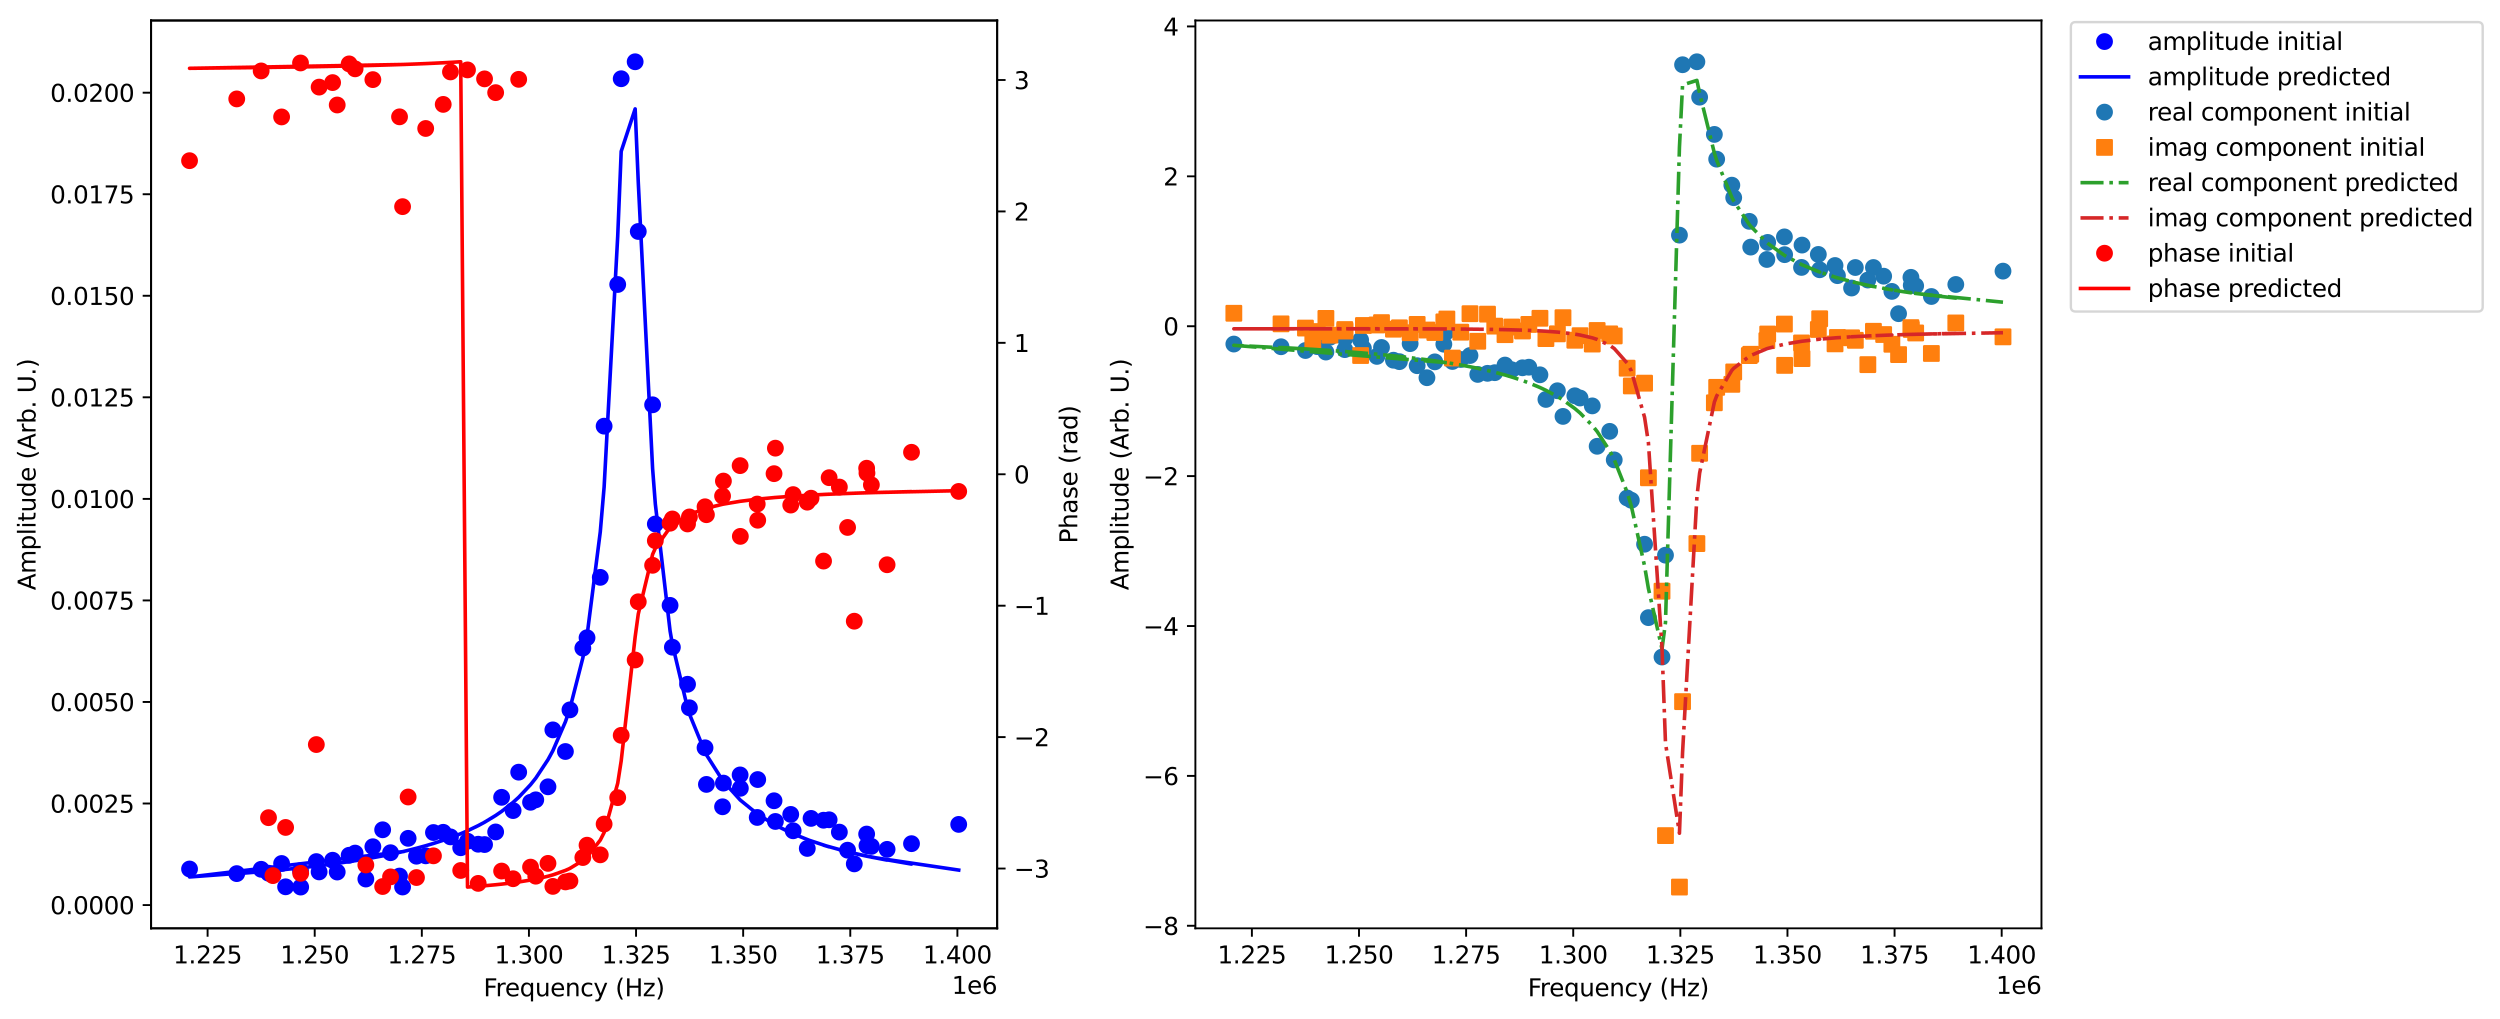 <?xml version="1.0" encoding="utf-8" standalone="no"?>
<!DOCTYPE svg PUBLIC "-//W3C//DTD SVG 1.1//EN"
  "http://www.w3.org/Graphics/SVG/1.1/DTD/svg11.dtd">
<svg xmlns:xlink="http://www.w3.org/1999/xlink" width="1040.249pt" height="423.834pt" viewBox="0 0 1040.249 423.834" xmlns="http://www.w3.org/2000/svg" version="1.1">
 <defs>
  <style type="text/css">*{stroke-linejoin: round; stroke-linecap: butt}</style>
 </defs>
 <g id="figure_1">
  <g id="patch_1">
   <path d="M 0 423.834 
L 1040.249 423.834 
L 1040.249 0 
L 0 0 
z
" style="fill: #ffffff"/>
  </g>
  <g id="axes_1">
   <g id="patch_2">
    <path d="M 62.869 386.277 
L 414.919 386.277 
L 414.919 8.53 
L 62.869 8.53 
z
" style="fill: #ffffff"/>
   </g>
   <g id="matplotlib.axis_1">
    <g id="xtick_1">
     <g id="line2d_1">
      <defs>
       <path id="m16aff18f44" d="M 0 0 
L 0 3.5 
" style="stroke: #000000; stroke-width: 0.8"/>
      </defs>
      <g>
       <use xlink:href="#m16aff18f44" x="86.381" y="386.277" style="stroke: #000000; stroke-width: 0.8"/>
      </g>
     </g>
     <g id="text_1">
      <!-- 1.225 -->
      <g transform="translate(72.067 400.876) scale(0.1 -0.1)">
       <defs>
        <path id="DejaVuSans-31" d="M 794 531 
L 1825 531 
L 1825 4091 
L 703 3866 
L 703 4441 
L 1819 4666 
L 2450 4666 
L 2450 531 
L 3481 531 
L 3481 0 
L 794 0 
L 794 531 
z
" transform="scale(0.016)"/>
        <path id="DejaVuSans-2e" d="M 684 794 
L 1344 794 
L 1344 0 
L 684 0 
L 684 794 
z
" transform="scale(0.016)"/>
        <path id="DejaVuSans-32" d="M 1228 531 
L 3431 531 
L 3431 0 
L 469 0 
L 469 531 
Q 828 903 1448 1529 
Q 2069 2156 2228 2338 
Q 2531 2678 2651 2914 
Q 2772 3150 2772 3378 
Q 2772 3750 2511 3984 
Q 2250 4219 1831 4219 
Q 1534 4219 1204 4116 
Q 875 4013 500 3803 
L 500 4441 
Q 881 4594 1212 4672 
Q 1544 4750 1819 4750 
Q 2544 4750 2975 4387 
Q 3406 4025 3406 3419 
Q 3406 3131 3298 2873 
Q 3191 2616 2906 2266 
Q 2828 2175 2409 1742 
Q 1991 1309 1228 531 
z
" transform="scale(0.016)"/>
        <path id="DejaVuSans-35" d="M 691 4666 
L 3169 4666 
L 3169 4134 
L 1269 4134 
L 1269 2991 
Q 1406 3038 1543 3061 
Q 1681 3084 1819 3084 
Q 2600 3084 3056 2656 
Q 3513 2228 3513 1497 
Q 3513 744 3044 326 
Q 2575 -91 1722 -91 
Q 1428 -91 1123 -41 
Q 819 9 494 109 
L 494 744 
Q 775 591 1075 516 
Q 1375 441 1709 441 
Q 2250 441 2565 725 
Q 2881 1009 2881 1497 
Q 2881 1984 2565 2268 
Q 2250 2553 1709 2553 
Q 1456 2553 1204 2497 
Q 953 2441 691 2322 
L 691 4666 
z
" transform="scale(0.016)"/>
       </defs>
       <use xlink:href="#DejaVuSans-31"/>
       <use xlink:href="#DejaVuSans-2e" x="63.623"/>
       <use xlink:href="#DejaVuSans-32" x="95.41"/>
       <use xlink:href="#DejaVuSans-32" x="159.033"/>
       <use xlink:href="#DejaVuSans-35" x="222.656"/>
      </g>
     </g>
    </g>
    <g id="xtick_2">
     <g id="line2d_2">
      <g>
       <use xlink:href="#m16aff18f44" x="130.951" y="386.277" style="stroke: #000000; stroke-width: 0.8"/>
      </g>
     </g>
     <g id="text_2">
      <!-- 1.250 -->
      <g transform="translate(116.637 400.876) scale(0.1 -0.1)">
       <defs>
        <path id="DejaVuSans-30" d="M 2034 4250 
Q 1547 4250 1301 3770 
Q 1056 3291 1056 2328 
Q 1056 1369 1301 889 
Q 1547 409 2034 409 
Q 2525 409 2770 889 
Q 3016 1369 3016 2328 
Q 3016 3291 2770 3770 
Q 2525 4250 2034 4250 
z
M 2034 4750 
Q 2819 4750 3233 4129 
Q 3647 3509 3647 2328 
Q 3647 1150 3233 529 
Q 2819 -91 2034 -91 
Q 1250 -91 836 529 
Q 422 1150 422 2328 
Q 422 3509 836 4129 
Q 1250 4750 2034 4750 
z
" transform="scale(0.016)"/>
       </defs>
       <use xlink:href="#DejaVuSans-31"/>
       <use xlink:href="#DejaVuSans-2e" x="63.623"/>
       <use xlink:href="#DejaVuSans-32" x="95.41"/>
       <use xlink:href="#DejaVuSans-35" x="159.033"/>
       <use xlink:href="#DejaVuSans-30" x="222.656"/>
      </g>
     </g>
    </g>
    <g id="xtick_3">
     <g id="line2d_3">
      <g>
       <use xlink:href="#m16aff18f44" x="175.521" y="386.277" style="stroke: #000000; stroke-width: 0.8"/>
      </g>
     </g>
     <g id="text_3">
      <!-- 1.275 -->
      <g transform="translate(161.207 400.876) scale(0.1 -0.1)">
       <defs>
        <path id="DejaVuSans-37" d="M 525 4666 
L 3525 4666 
L 3525 4397 
L 1831 0 
L 1172 0 
L 2766 4134 
L 525 4134 
L 525 4666 
z
" transform="scale(0.016)"/>
       </defs>
       <use xlink:href="#DejaVuSans-31"/>
       <use xlink:href="#DejaVuSans-2e" x="63.623"/>
       <use xlink:href="#DejaVuSans-32" x="95.41"/>
       <use xlink:href="#DejaVuSans-37" x="159.033"/>
       <use xlink:href="#DejaVuSans-35" x="222.656"/>
      </g>
     </g>
    </g>
    <g id="xtick_4">
     <g id="line2d_4">
      <g>
       <use xlink:href="#m16aff18f44" x="220.091" y="386.277" style="stroke: #000000; stroke-width: 0.8"/>
      </g>
     </g>
     <g id="text_4">
      <!-- 1.300 -->
      <g transform="translate(205.777 400.876) scale(0.1 -0.1)">
       <defs>
        <path id="DejaVuSans-33" d="M 2597 2516 
Q 3050 2419 3304 2112 
Q 3559 1806 3559 1356 
Q 3559 666 3084 287 
Q 2609 -91 1734 -91 
Q 1441 -91 1130 -33 
Q 819 25 488 141 
L 488 750 
Q 750 597 1062 519 
Q 1375 441 1716 441 
Q 2309 441 2620 675 
Q 2931 909 2931 1356 
Q 2931 1769 2642 2001 
Q 2353 2234 1838 2234 
L 1294 2234 
L 1294 2753 
L 1863 2753 
Q 2328 2753 2575 2939 
Q 2822 3125 2822 3475 
Q 2822 3834 2567 4026 
Q 2313 4219 1838 4219 
Q 1578 4219 1281 4162 
Q 984 4106 628 3988 
L 628 4550 
Q 988 4650 1302 4700 
Q 1616 4750 1894 4750 
Q 2613 4750 3031 4423 
Q 3450 4097 3450 3541 
Q 3450 3153 3228 2886 
Q 3006 2619 2597 2516 
z
" transform="scale(0.016)"/>
       </defs>
       <use xlink:href="#DejaVuSans-31"/>
       <use xlink:href="#DejaVuSans-2e" x="63.623"/>
       <use xlink:href="#DejaVuSans-33" x="95.41"/>
       <use xlink:href="#DejaVuSans-30" x="159.033"/>
       <use xlink:href="#DejaVuSans-30" x="222.656"/>
      </g>
     </g>
    </g>
    <g id="xtick_5">
     <g id="line2d_5">
      <g>
       <use xlink:href="#m16aff18f44" x="264.661" y="386.277" style="stroke: #000000; stroke-width: 0.8"/>
      </g>
     </g>
     <g id="text_5">
      <!-- 1.325 -->
      <g transform="translate(250.347 400.876) scale(0.1 -0.1)">
       <use xlink:href="#DejaVuSans-31"/>
       <use xlink:href="#DejaVuSans-2e" x="63.623"/>
       <use xlink:href="#DejaVuSans-33" x="95.41"/>
       <use xlink:href="#DejaVuSans-32" x="159.033"/>
       <use xlink:href="#DejaVuSans-35" x="222.656"/>
      </g>
     </g>
    </g>
    <g id="xtick_6">
     <g id="line2d_6">
      <g>
       <use xlink:href="#m16aff18f44" x="309.23" y="386.277" style="stroke: #000000; stroke-width: 0.8"/>
      </g>
     </g>
     <g id="text_6">
      <!-- 1.350 -->
      <g transform="translate(294.916 400.876) scale(0.1 -0.1)">
       <use xlink:href="#DejaVuSans-31"/>
       <use xlink:href="#DejaVuSans-2e" x="63.623"/>
       <use xlink:href="#DejaVuSans-33" x="95.41"/>
       <use xlink:href="#DejaVuSans-35" x="159.033"/>
       <use xlink:href="#DejaVuSans-30" x="222.656"/>
      </g>
     </g>
    </g>
    <g id="xtick_7">
     <g id="line2d_7">
      <g>
       <use xlink:href="#m16aff18f44" x="353.8" y="386.277" style="stroke: #000000; stroke-width: 0.8"/>
      </g>
     </g>
     <g id="text_7">
      <!-- 1.375 -->
      <g transform="translate(339.486 400.876) scale(0.1 -0.1)">
       <use xlink:href="#DejaVuSans-31"/>
       <use xlink:href="#DejaVuSans-2e" x="63.623"/>
       <use xlink:href="#DejaVuSans-33" x="95.41"/>
       <use xlink:href="#DejaVuSans-37" x="159.033"/>
       <use xlink:href="#DejaVuSans-35" x="222.656"/>
      </g>
     </g>
    </g>
    <g id="xtick_8">
     <g id="line2d_8">
      <g>
       <use xlink:href="#m16aff18f44" x="398.37" y="386.277" style="stroke: #000000; stroke-width: 0.8"/>
      </g>
     </g>
     <g id="text_8">
      <!-- 1.400 -->
      <g transform="translate(384.056 400.876) scale(0.1 -0.1)">
       <defs>
        <path id="DejaVuSans-34" d="M 2419 4116 
L 825 1625 
L 2419 1625 
L 2419 4116 
z
M 2253 4666 
L 3047 4666 
L 3047 1625 
L 3713 1625 
L 3713 1100 
L 3047 1100 
L 3047 0 
L 2419 0 
L 2419 1100 
L 313 1100 
L 313 1709 
L 2253 4666 
z
" transform="scale(0.016)"/>
       </defs>
       <use xlink:href="#DejaVuSans-31"/>
       <use xlink:href="#DejaVuSans-2e" x="63.623"/>
       <use xlink:href="#DejaVuSans-34" x="95.41"/>
       <use xlink:href="#DejaVuSans-30" x="159.033"/>
       <use xlink:href="#DejaVuSans-30" x="222.656"/>
      </g>
     </g>
    </g>
    <g id="text_9">
     <!-- Frequency (Hz) -->
     <g transform="translate(201.189 414.554) scale(0.1 -0.1)">
      <defs>
       <path id="DejaVuSans-46" d="M 628 4666 
L 3309 4666 
L 3309 4134 
L 1259 4134 
L 1259 2759 
L 3109 2759 
L 3109 2228 
L 1259 2228 
L 1259 0 
L 628 0 
L 628 4666 
z
" transform="scale(0.016)"/>
       <path id="DejaVuSans-72" d="M 2631 2963 
Q 2534 3019 2420 3045 
Q 2306 3072 2169 3072 
Q 1681 3072 1420 2755 
Q 1159 2438 1159 1844 
L 1159 0 
L 581 0 
L 581 3500 
L 1159 3500 
L 1159 2956 
Q 1341 3275 1631 3429 
Q 1922 3584 2338 3584 
Q 2397 3584 2469 3576 
Q 2541 3569 2628 3553 
L 2631 2963 
z
" transform="scale(0.016)"/>
       <path id="DejaVuSans-65" d="M 3597 1894 
L 3597 1613 
L 953 1613 
Q 991 1019 1311 708 
Q 1631 397 2203 397 
Q 2534 397 2845 478 
Q 3156 559 3463 722 
L 3463 178 
Q 3153 47 2828 -22 
Q 2503 -91 2169 -91 
Q 1331 -91 842 396 
Q 353 884 353 1716 
Q 353 2575 817 3079 
Q 1281 3584 2069 3584 
Q 2775 3584 3186 3129 
Q 3597 2675 3597 1894 
z
M 3022 2063 
Q 3016 2534 2758 2815 
Q 2500 3097 2075 3097 
Q 1594 3097 1305 2825 
Q 1016 2553 972 2059 
L 3022 2063 
z
" transform="scale(0.016)"/>
       <path id="DejaVuSans-71" d="M 947 1747 
Q 947 1113 1208 752 
Q 1469 391 1925 391 
Q 2381 391 2643 752 
Q 2906 1113 2906 1747 
Q 2906 2381 2643 2742 
Q 2381 3103 1925 3103 
Q 1469 3103 1208 2742 
Q 947 2381 947 1747 
z
M 2906 525 
Q 2725 213 2448 61 
Q 2172 -91 1784 -91 
Q 1150 -91 751 415 
Q 353 922 353 1747 
Q 353 2572 751 3078 
Q 1150 3584 1784 3584 
Q 2172 3584 2448 3432 
Q 2725 3281 2906 2969 
L 2906 3500 
L 3481 3500 
L 3481 -1331 
L 2906 -1331 
L 2906 525 
z
" transform="scale(0.016)"/>
       <path id="DejaVuSans-75" d="M 544 1381 
L 544 3500 
L 1119 3500 
L 1119 1403 
Q 1119 906 1312 657 
Q 1506 409 1894 409 
Q 2359 409 2629 706 
Q 2900 1003 2900 1516 
L 2900 3500 
L 3475 3500 
L 3475 0 
L 2900 0 
L 2900 538 
Q 2691 219 2414 64 
Q 2138 -91 1772 -91 
Q 1169 -91 856 284 
Q 544 659 544 1381 
z
M 1991 3584 
L 1991 3584 
z
" transform="scale(0.016)"/>
       <path id="DejaVuSans-6e" d="M 3513 2113 
L 3513 0 
L 2938 0 
L 2938 2094 
Q 2938 2591 2744 2837 
Q 2550 3084 2163 3084 
Q 1697 3084 1428 2787 
Q 1159 2491 1159 1978 
L 1159 0 
L 581 0 
L 581 3500 
L 1159 3500 
L 1159 2956 
Q 1366 3272 1645 3428 
Q 1925 3584 2291 3584 
Q 2894 3584 3203 3211 
Q 3513 2838 3513 2113 
z
" transform="scale(0.016)"/>
       <path id="DejaVuSans-63" d="M 3122 3366 
L 3122 2828 
Q 2878 2963 2633 3030 
Q 2388 3097 2138 3097 
Q 1578 3097 1268 2742 
Q 959 2388 959 1747 
Q 959 1106 1268 751 
Q 1578 397 2138 397 
Q 2388 397 2633 464 
Q 2878 531 3122 666 
L 3122 134 
Q 2881 22 2623 -34 
Q 2366 -91 2075 -91 
Q 1284 -91 818 406 
Q 353 903 353 1747 
Q 353 2603 823 3093 
Q 1294 3584 2113 3584 
Q 2378 3584 2631 3529 
Q 2884 3475 3122 3366 
z
" transform="scale(0.016)"/>
       <path id="DejaVuSans-79" d="M 2059 -325 
Q 1816 -950 1584 -1140 
Q 1353 -1331 966 -1331 
L 506 -1331 
L 506 -850 
L 844 -850 
Q 1081 -850 1212 -737 
Q 1344 -625 1503 -206 
L 1606 56 
L 191 3500 
L 800 3500 
L 1894 763 
L 2988 3500 
L 3597 3500 
L 2059 -325 
z
" transform="scale(0.016)"/>
       <path id="DejaVuSans-20" transform="scale(0.016)"/>
       <path id="DejaVuSans-28" d="M 1984 4856 
Q 1566 4138 1362 3434 
Q 1159 2731 1159 2009 
Q 1159 1288 1364 580 
Q 1569 -128 1984 -844 
L 1484 -844 
Q 1016 -109 783 600 
Q 550 1309 550 2009 
Q 550 2706 781 3412 
Q 1013 4119 1484 4856 
L 1984 4856 
z
" transform="scale(0.016)"/>
       <path id="DejaVuSans-48" d="M 628 4666 
L 1259 4666 
L 1259 2753 
L 3553 2753 
L 3553 4666 
L 4184 4666 
L 4184 0 
L 3553 0 
L 3553 2222 
L 1259 2222 
L 1259 0 
L 628 0 
L 628 4666 
z
" transform="scale(0.016)"/>
       <path id="DejaVuSans-7a" d="M 353 3500 
L 3084 3500 
L 3084 2975 
L 922 459 
L 3084 459 
L 3084 0 
L 275 0 
L 275 525 
L 2438 3041 
L 353 3041 
L 353 3500 
z
" transform="scale(0.016)"/>
       <path id="DejaVuSans-29" d="M 513 4856 
L 1013 4856 
Q 1481 4119 1714 3412 
Q 1947 2706 1947 2009 
Q 1947 1309 1714 600 
Q 1481 -109 1013 -844 
L 513 -844 
Q 928 -128 1133 580 
Q 1338 1288 1338 2009 
Q 1338 2731 1133 3434 
Q 928 4138 513 4856 
z
" transform="scale(0.016)"/>
      </defs>
      <use xlink:href="#DejaVuSans-46"/>
      <use xlink:href="#DejaVuSans-72" x="50.27"/>
      <use xlink:href="#DejaVuSans-65" x="89.133"/>
      <use xlink:href="#DejaVuSans-71" x="150.656"/>
      <use xlink:href="#DejaVuSans-75" x="214.133"/>
      <use xlink:href="#DejaVuSans-65" x="277.512"/>
      <use xlink:href="#DejaVuSans-6e" x="339.035"/>
      <use xlink:href="#DejaVuSans-63" x="402.414"/>
      <use xlink:href="#DejaVuSans-79" x="457.395"/>
      <use xlink:href="#DejaVuSans-20" x="516.574"/>
      <use xlink:href="#DejaVuSans-28" x="548.361"/>
      <use xlink:href="#DejaVuSans-48" x="587.375"/>
      <use xlink:href="#DejaVuSans-7a" x="662.57"/>
      <use xlink:href="#DejaVuSans-29" x="715.061"/>
     </g>
    </g>
    <g id="text_10">
     <!-- 1e6 -->
     <g transform="translate(396.041 413.554) scale(0.1 -0.1)">
      <defs>
       <path id="DejaVuSans-36" d="M 2113 2584 
Q 1688 2584 1439 2293 
Q 1191 2003 1191 1497 
Q 1191 994 1439 701 
Q 1688 409 2113 409 
Q 2538 409 2786 701 
Q 3034 994 3034 1497 
Q 3034 2003 2786 2293 
Q 2538 2584 2113 2584 
z
M 3366 4563 
L 3366 3988 
Q 3128 4100 2886 4159 
Q 2644 4219 2406 4219 
Q 1781 4219 1451 3797 
Q 1122 3375 1075 2522 
Q 1259 2794 1537 2939 
Q 1816 3084 2150 3084 
Q 2853 3084 3261 2657 
Q 3669 2231 3669 1497 
Q 3669 778 3244 343 
Q 2819 -91 2113 -91 
Q 1303 -91 875 529 
Q 447 1150 447 2328 
Q 447 3434 972 4092 
Q 1497 4750 2381 4750 
Q 2619 4750 2861 4703 
Q 3103 4656 3366 4563 
z
" transform="scale(0.016)"/>
      </defs>
      <use xlink:href="#DejaVuSans-31"/>
      <use xlink:href="#DejaVuSans-65" x="63.623"/>
      <use xlink:href="#DejaVuSans-36" x="125.146"/>
     </g>
    </g>
   </g>
   <g id="matplotlib.axis_2">
    <g id="ytick_1">
     <g id="line2d_9">
      <defs>
       <path id="ma7a6709229" d="M 0 0 
L -3.5 0 
" style="stroke: #000000; stroke-width: 0.8"/>
      </defs>
      <g>
       <use xlink:href="#ma7a6709229" x="62.869" y="376.598" style="stroke: #000000; stroke-width: 0.8"/>
      </g>
     </g>
     <g id="text_11">
      <!-- 0.0000 -->
      <g transform="translate(20.878 380.397) scale(0.1 -0.1)">
       <use xlink:href="#DejaVuSans-30"/>
       <use xlink:href="#DejaVuSans-2e" x="63.623"/>
       <use xlink:href="#DejaVuSans-30" x="95.41"/>
       <use xlink:href="#DejaVuSans-30" x="159.033"/>
       <use xlink:href="#DejaVuSans-30" x="222.656"/>
       <use xlink:href="#DejaVuSans-30" x="286.279"/>
      </g>
     </g>
    </g>
    <g id="ytick_2">
     <g id="line2d_10">
      <g>
       <use xlink:href="#ma7a6709229" x="62.869" y="334.343" style="stroke: #000000; stroke-width: 0.8"/>
      </g>
     </g>
     <g id="text_12">
      <!-- 0.0025 -->
      <g transform="translate(20.878 338.143) scale(0.1 -0.1)">
       <use xlink:href="#DejaVuSans-30"/>
       <use xlink:href="#DejaVuSans-2e" x="63.623"/>
       <use xlink:href="#DejaVuSans-30" x="95.41"/>
       <use xlink:href="#DejaVuSans-30" x="159.033"/>
       <use xlink:href="#DejaVuSans-32" x="222.656"/>
       <use xlink:href="#DejaVuSans-35" x="286.279"/>
      </g>
     </g>
    </g>
    <g id="ytick_3">
     <g id="line2d_11">
      <g>
       <use xlink:href="#ma7a6709229" x="62.869" y="292.089" style="stroke: #000000; stroke-width: 0.8"/>
      </g>
     </g>
     <g id="text_13">
      <!-- 0.0050 -->
      <g transform="translate(20.878 295.888) scale(0.1 -0.1)">
       <use xlink:href="#DejaVuSans-30"/>
       <use xlink:href="#DejaVuSans-2e" x="63.623"/>
       <use xlink:href="#DejaVuSans-30" x="95.41"/>
       <use xlink:href="#DejaVuSans-30" x="159.033"/>
       <use xlink:href="#DejaVuSans-35" x="222.656"/>
       <use xlink:href="#DejaVuSans-30" x="286.279"/>
      </g>
     </g>
    </g>
    <g id="ytick_4">
     <g id="line2d_12">
      <g>
       <use xlink:href="#ma7a6709229" x="62.869" y="249.835" style="stroke: #000000; stroke-width: 0.8"/>
      </g>
     </g>
     <g id="text_14">
      <!-- 0.0075 -->
      <g transform="translate(20.878 253.634) scale(0.1 -0.1)">
       <use xlink:href="#DejaVuSans-30"/>
       <use xlink:href="#DejaVuSans-2e" x="63.623"/>
       <use xlink:href="#DejaVuSans-30" x="95.41"/>
       <use xlink:href="#DejaVuSans-30" x="159.033"/>
       <use xlink:href="#DejaVuSans-37" x="222.656"/>
       <use xlink:href="#DejaVuSans-35" x="286.279"/>
      </g>
     </g>
    </g>
    <g id="ytick_5">
     <g id="line2d_13">
      <g>
       <use xlink:href="#ma7a6709229" x="62.869" y="207.581" style="stroke: #000000; stroke-width: 0.8"/>
      </g>
     </g>
     <g id="text_15">
      <!-- 0.0100 -->
      <g transform="translate(20.878 211.38) scale(0.1 -0.1)">
       <use xlink:href="#DejaVuSans-30"/>
       <use xlink:href="#DejaVuSans-2e" x="63.623"/>
       <use xlink:href="#DejaVuSans-30" x="95.41"/>
       <use xlink:href="#DejaVuSans-31" x="159.033"/>
       <use xlink:href="#DejaVuSans-30" x="222.656"/>
       <use xlink:href="#DejaVuSans-30" x="286.279"/>
      </g>
     </g>
    </g>
    <g id="ytick_6">
     <g id="line2d_14">
      <g>
       <use xlink:href="#ma7a6709229" x="62.869" y="165.327" style="stroke: #000000; stroke-width: 0.8"/>
      </g>
     </g>
     <g id="text_16">
      <!-- 0.0125 -->
      <g transform="translate(20.878 169.126) scale(0.1 -0.1)">
       <use xlink:href="#DejaVuSans-30"/>
       <use xlink:href="#DejaVuSans-2e" x="63.623"/>
       <use xlink:href="#DejaVuSans-30" x="95.41"/>
       <use xlink:href="#DejaVuSans-31" x="159.033"/>
       <use xlink:href="#DejaVuSans-32" x="222.656"/>
       <use xlink:href="#DejaVuSans-35" x="286.279"/>
      </g>
     </g>
    </g>
    <g id="ytick_7">
     <g id="line2d_15">
      <g>
       <use xlink:href="#ma7a6709229" x="62.869" y="123.073" style="stroke: #000000; stroke-width: 0.8"/>
      </g>
     </g>
     <g id="text_17">
      <!-- 0.0150 -->
      <g transform="translate(20.878 126.872) scale(0.1 -0.1)">
       <use xlink:href="#DejaVuSans-30"/>
       <use xlink:href="#DejaVuSans-2e" x="63.623"/>
       <use xlink:href="#DejaVuSans-30" x="95.41"/>
       <use xlink:href="#DejaVuSans-31" x="159.033"/>
       <use xlink:href="#DejaVuSans-35" x="222.656"/>
       <use xlink:href="#DejaVuSans-30" x="286.279"/>
      </g>
     </g>
    </g>
    <g id="ytick_8">
     <g id="line2d_16">
      <g>
       <use xlink:href="#ma7a6709229" x="62.869" y="80.819" style="stroke: #000000; stroke-width: 0.8"/>
      </g>
     </g>
     <g id="text_18">
      <!-- 0.0175 -->
      <g transform="translate(20.878 84.618) scale(0.1 -0.1)">
       <use xlink:href="#DejaVuSans-30"/>
       <use xlink:href="#DejaVuSans-2e" x="63.623"/>
       <use xlink:href="#DejaVuSans-30" x="95.41"/>
       <use xlink:href="#DejaVuSans-31" x="159.033"/>
       <use xlink:href="#DejaVuSans-37" x="222.656"/>
       <use xlink:href="#DejaVuSans-35" x="286.279"/>
      </g>
     </g>
    </g>
    <g id="ytick_9">
     <g id="line2d_17">
      <g>
       <use xlink:href="#ma7a6709229" x="62.869" y="38.564" style="stroke: #000000; stroke-width: 0.8"/>
      </g>
     </g>
     <g id="text_19">
      <!-- 0.0200 -->
      <g transform="translate(20.878 42.364) scale(0.1 -0.1)">
       <use xlink:href="#DejaVuSans-30"/>
       <use xlink:href="#DejaVuSans-2e" x="63.623"/>
       <use xlink:href="#DejaVuSans-30" x="95.41"/>
       <use xlink:href="#DejaVuSans-32" x="159.033"/>
       <use xlink:href="#DejaVuSans-30" x="222.656"/>
       <use xlink:href="#DejaVuSans-30" x="286.279"/>
      </g>
     </g>
    </g>
    <g id="text_20">
     <!-- Amplitude (Arb. U.) -->
     <g transform="translate(14.798 245.594) rotate(-90) scale(0.1 -0.1)">
      <defs>
       <path id="DejaVuSans-41" d="M 2188 4044 
L 1331 1722 
L 3047 1722 
L 2188 4044 
z
M 1831 4666 
L 2547 4666 
L 4325 0 
L 3669 0 
L 3244 1197 
L 1141 1197 
L 716 0 
L 50 0 
L 1831 4666 
z
" transform="scale(0.016)"/>
       <path id="DejaVuSans-6d" d="M 3328 2828 
Q 3544 3216 3844 3400 
Q 4144 3584 4550 3584 
Q 5097 3584 5394 3201 
Q 5691 2819 5691 2113 
L 5691 0 
L 5113 0 
L 5113 2094 
Q 5113 2597 4934 2840 
Q 4756 3084 4391 3084 
Q 3944 3084 3684 2787 
Q 3425 2491 3425 1978 
L 3425 0 
L 2847 0 
L 2847 2094 
Q 2847 2600 2669 2842 
Q 2491 3084 2119 3084 
Q 1678 3084 1418 2786 
Q 1159 2488 1159 1978 
L 1159 0 
L 581 0 
L 581 3500 
L 1159 3500 
L 1159 2956 
Q 1356 3278 1631 3431 
Q 1906 3584 2284 3584 
Q 2666 3584 2933 3390 
Q 3200 3197 3328 2828 
z
" transform="scale(0.016)"/>
       <path id="DejaVuSans-70" d="M 1159 525 
L 1159 -1331 
L 581 -1331 
L 581 3500 
L 1159 3500 
L 1159 2969 
Q 1341 3281 1617 3432 
Q 1894 3584 2278 3584 
Q 2916 3584 3314 3078 
Q 3713 2572 3713 1747 
Q 3713 922 3314 415 
Q 2916 -91 2278 -91 
Q 1894 -91 1617 61 
Q 1341 213 1159 525 
z
M 3116 1747 
Q 3116 2381 2855 2742 
Q 2594 3103 2138 3103 
Q 1681 3103 1420 2742 
Q 1159 2381 1159 1747 
Q 1159 1113 1420 752 
Q 1681 391 2138 391 
Q 2594 391 2855 752 
Q 3116 1113 3116 1747 
z
" transform="scale(0.016)"/>
       <path id="DejaVuSans-6c" d="M 603 4863 
L 1178 4863 
L 1178 0 
L 603 0 
L 603 4863 
z
" transform="scale(0.016)"/>
       <path id="DejaVuSans-69" d="M 603 3500 
L 1178 3500 
L 1178 0 
L 603 0 
L 603 3500 
z
M 603 4863 
L 1178 4863 
L 1178 4134 
L 603 4134 
L 603 4863 
z
" transform="scale(0.016)"/>
       <path id="DejaVuSans-74" d="M 1172 4494 
L 1172 3500 
L 2356 3500 
L 2356 3053 
L 1172 3053 
L 1172 1153 
Q 1172 725 1289 603 
Q 1406 481 1766 481 
L 2356 481 
L 2356 0 
L 1766 0 
Q 1100 0 847 248 
Q 594 497 594 1153 
L 594 3053 
L 172 3053 
L 172 3500 
L 594 3500 
L 594 4494 
L 1172 4494 
z
" transform="scale(0.016)"/>
       <path id="DejaVuSans-64" d="M 2906 2969 
L 2906 4863 
L 3481 4863 
L 3481 0 
L 2906 0 
L 2906 525 
Q 2725 213 2448 61 
Q 2172 -91 1784 -91 
Q 1150 -91 751 415 
Q 353 922 353 1747 
Q 353 2572 751 3078 
Q 1150 3584 1784 3584 
Q 2172 3584 2448 3432 
Q 2725 3281 2906 2969 
z
M 947 1747 
Q 947 1113 1208 752 
Q 1469 391 1925 391 
Q 2381 391 2643 752 
Q 2906 1113 2906 1747 
Q 2906 2381 2643 2742 
Q 2381 3103 1925 3103 
Q 1469 3103 1208 2742 
Q 947 2381 947 1747 
z
" transform="scale(0.016)"/>
       <path id="DejaVuSans-62" d="M 3116 1747 
Q 3116 2381 2855 2742 
Q 2594 3103 2138 3103 
Q 1681 3103 1420 2742 
Q 1159 2381 1159 1747 
Q 1159 1113 1420 752 
Q 1681 391 2138 391 
Q 2594 391 2855 752 
Q 3116 1113 3116 1747 
z
M 1159 2969 
Q 1341 3281 1617 3432 
Q 1894 3584 2278 3584 
Q 2916 3584 3314 3078 
Q 3713 2572 3713 1747 
Q 3713 922 3314 415 
Q 2916 -91 2278 -91 
Q 1894 -91 1617 61 
Q 1341 213 1159 525 
L 1159 0 
L 581 0 
L 581 4863 
L 1159 4863 
L 1159 2969 
z
" transform="scale(0.016)"/>
       <path id="DejaVuSans-55" d="M 556 4666 
L 1191 4666 
L 1191 1831 
Q 1191 1081 1462 751 
Q 1734 422 2344 422 
Q 2950 422 3222 751 
Q 3494 1081 3494 1831 
L 3494 4666 
L 4128 4666 
L 4128 1753 
Q 4128 841 3676 375 
Q 3225 -91 2344 -91 
Q 1459 -91 1007 375 
Q 556 841 556 1753 
L 556 4666 
z
" transform="scale(0.016)"/>
      </defs>
      <use xlink:href="#DejaVuSans-41"/>
      <use xlink:href="#DejaVuSans-6d" x="68.408"/>
      <use xlink:href="#DejaVuSans-70" x="165.82"/>
      <use xlink:href="#DejaVuSans-6c" x="229.297"/>
      <use xlink:href="#DejaVuSans-69" x="257.08"/>
      <use xlink:href="#DejaVuSans-74" x="284.863"/>
      <use xlink:href="#DejaVuSans-75" x="324.072"/>
      <use xlink:href="#DejaVuSans-64" x="387.451"/>
      <use xlink:href="#DejaVuSans-65" x="450.928"/>
      <use xlink:href="#DejaVuSans-20" x="512.451"/>
      <use xlink:href="#DejaVuSans-28" x="544.238"/>
      <use xlink:href="#DejaVuSans-41" x="583.252"/>
      <use xlink:href="#DejaVuSans-72" x="651.66"/>
      <use xlink:href="#DejaVuSans-62" x="692.773"/>
      <use xlink:href="#DejaVuSans-2e" x="756.25"/>
      <use xlink:href="#DejaVuSans-20" x="788.037"/>
      <use xlink:href="#DejaVuSans-55" x="819.824"/>
      <use xlink:href="#DejaVuSans-2e" x="893.018"/>
      <use xlink:href="#DejaVuSans-29" x="924.805"/>
     </g>
    </g>
   </g>
   <g id="line2d_18">
    <defs>
     <path id="m3fdcae9f08" d="M 0 3 
C 0.796 3 1.559 2.684 2.121 2.121 
C 2.684 1.559 3 0.796 3 0 
C 3 -0.796 2.684 -1.559 2.121 -2.121 
C 1.559 -2.684 0.796 -3 0 -3 
C -0.796 -3 -1.559 -2.684 -2.121 -2.121 
C -2.684 -1.559 -3 -0.796 -3 0 
C -3 0.796 -2.684 1.559 -2.121 2.121 
C -1.559 2.684 -0.796 3 0 3 
z
" style="stroke: #0000ff"/>
    </defs>
    <g clip-path="url(#p6aa82dd123)">
     <use xlink:href="#m3fdcae9f08" x="167.513" y="369.081" style="fill: #0000ff; stroke: #0000ff"/>
     <use xlink:href="#m3fdcae9f08" x="78.871" y="361.589" style="fill: #0000ff; stroke: #0000ff"/>
     <use xlink:href="#m3fdcae9f08" x="111.725" y="363.338" style="fill: #0000ff; stroke: #0000ff"/>
     <use xlink:href="#m3fdcae9f08" x="98.509" y="363.51" style="fill: #0000ff; stroke: #0000ff"/>
     <use xlink:href="#m3fdcae9f08" x="113.563" y="364.066" style="fill: #0000ff; stroke: #0000ff"/>
     <use xlink:href="#m3fdcae9f08" x="108.669" y="361.716" style="fill: #0000ff; stroke: #0000ff"/>
     <use xlink:href="#m3fdcae9f08" x="118.842" y="368.997" style="fill: #0000ff; stroke: #0000ff"/>
     <use xlink:href="#m3fdcae9f08" x="117.176" y="359.299" style="fill: #0000ff; stroke: #0000ff"/>
     <use xlink:href="#m3fdcae9f08" x="125.045" y="362.292" style="fill: #0000ff; stroke: #0000ff"/>
     <use xlink:href="#m3fdcae9f08" x="125.111" y="369.107" style="fill: #0000ff; stroke: #0000ff"/>
     <use xlink:href="#m3fdcae9f08" x="131.627" y="358.505" style="fill: #0000ff; stroke: #0000ff"/>
     <use xlink:href="#m3fdcae9f08" x="132.784" y="362.798" style="fill: #0000ff; stroke: #0000ff"/>
     <use xlink:href="#m3fdcae9f08" x="138.398" y="357.945" style="fill: #0000ff; stroke: #0000ff"/>
     <use xlink:href="#m3fdcae9f08" x="140.314" y="362.851" style="fill: #0000ff; stroke: #0000ff"/>
     <use xlink:href="#m3fdcae9f08" x="145.279" y="355.874" style="fill: #0000ff; stroke: #0000ff"/>
     <use xlink:href="#m3fdcae9f08" x="147.759" y="354.972" style="fill: #0000ff; stroke: #0000ff"/>
     <use xlink:href="#m3fdcae9f08" x="152.228" y="365.767" style="fill: #0000ff; stroke: #0000ff"/>
     <use xlink:href="#m3fdcae9f08" x="155.148" y="352.323" style="fill: #0000ff; stroke: #0000ff"/>
     <use xlink:href="#m3fdcae9f08" x="159.223" y="345.271" style="fill: #0000ff; stroke: #0000ff"/>
     <use xlink:href="#m3fdcae9f08" x="162.499" y="354.817" style="fill: #0000ff; stroke: #0000ff"/>
     <use xlink:href="#m3fdcae9f08" x="166.249" y="364.526" style="fill: #0000ff; stroke: #0000ff"/>
     <use xlink:href="#m3fdcae9f08" x="169.825" y="348.828" style="fill: #0000ff; stroke: #0000ff"/>
     <use xlink:href="#m3fdcae9f08" x="173.297" y="356.27" style="fill: #0000ff; stroke: #0000ff"/>
     <use xlink:href="#m3fdcae9f08" x="177.131" y="356.108" style="fill: #0000ff; stroke: #0000ff"/>
     <use xlink:href="#m3fdcae9f08" x="180.362" y="346.41" style="fill: #0000ff; stroke: #0000ff"/>
     <use xlink:href="#m3fdcae9f08" x="184.422" y="346.319" style="fill: #0000ff; stroke: #0000ff"/>
     <use xlink:href="#m3fdcae9f08" x="187.44" y="348.224" style="fill: #0000ff; stroke: #0000ff"/>
     <use xlink:href="#m3fdcae9f08" x="191.702" y="352.746" style="fill: #0000ff; stroke: #0000ff"/>
     <use xlink:href="#m3fdcae9f08" x="194.528" y="350.027" style="fill: #0000ff; stroke: #0000ff"/>
     <use xlink:href="#m3fdcae9f08" x="198.974" y="351.283" style="fill: #0000ff; stroke: #0000ff"/>
     <use xlink:href="#m3fdcae9f08" x="201.623" y="351.416" style="fill: #0000ff; stroke: #0000ff"/>
     <use xlink:href="#m3fdcae9f08" x="206.24" y="346.173" style="fill: #0000ff; stroke: #0000ff"/>
     <use xlink:href="#m3fdcae9f08" x="208.723" y="331.764" style="fill: #0000ff; stroke: #0000ff"/>
     <use xlink:href="#m3fdcae9f08" x="213.501" y="337.28" style="fill: #0000ff; stroke: #0000ff"/>
     <use xlink:href="#m3fdcae9f08" x="215.827" y="321.3" style="fill: #0000ff; stroke: #0000ff"/>
     <use xlink:href="#m3fdcae9f08" x="220.758" y="333.83" style="fill: #0000ff; stroke: #0000ff"/>
     <use xlink:href="#m3fdcae9f08" x="222.934" y="332.809" style="fill: #0000ff; stroke: #0000ff"/>
     <use xlink:href="#m3fdcae9f08" x="228.014" y="327.39" style="fill: #0000ff; stroke: #0000ff"/>
     <use xlink:href="#m3fdcae9f08" x="230.043" y="303.701" style="fill: #0000ff; stroke: #0000ff"/>
     <use xlink:href="#m3fdcae9f08" x="235.268" y="312.703" style="fill: #0000ff; stroke: #0000ff"/>
     <use xlink:href="#m3fdcae9f08" x="237.153" y="295.37" style="fill: #0000ff; stroke: #0000ff"/>
     <use xlink:href="#m3fdcae9f08" x="242.52" y="269.687" style="fill: #0000ff; stroke: #0000ff"/>
     <use xlink:href="#m3fdcae9f08" x="244.263" y="265.36" style="fill: #0000ff; stroke: #0000ff"/>
     <use xlink:href="#m3fdcae9f08" x="249.775" y="240.238" style="fill: #0000ff; stroke: #0000ff"/>
     <use xlink:href="#m3fdcae9f08" x="251.372" y="177.326" style="fill: #0000ff; stroke: #0000ff"/>
     <use xlink:href="#m3fdcae9f08" x="257.029" y="118.379" style="fill: #0000ff; stroke: #0000ff"/>
     <use xlink:href="#m3fdcae9f08" x="258.479" y="32.765" style="fill: #0000ff; stroke: #0000ff"/>
     <use xlink:href="#m3fdcae9f08" x="264.287" y="25.701" style="fill: #0000ff; stroke: #0000ff"/>
     <use xlink:href="#m3fdcae9f08" x="265.583" y="96.319" style="fill: #0000ff; stroke: #0000ff"/>
     <use xlink:href="#m3fdcae9f08" x="271.548" y="168.437" style="fill: #0000ff; stroke: #0000ff"/>
     <use xlink:href="#m3fdcae9f08" x="272.683" y="218.035" style="fill: #0000ff; stroke: #0000ff"/>
     <use xlink:href="#m3fdcae9f08" x="278.814" y="251.894" style="fill: #0000ff; stroke: #0000ff"/>
     <use xlink:href="#m3fdcae9f08" x="279.778" y="269.305" style="fill: #0000ff; stroke: #0000ff"/>
     <use xlink:href="#m3fdcae9f08" x="286.086" y="284.726" style="fill: #0000ff; stroke: #0000ff"/>
     <use xlink:href="#m3fdcae9f08" x="286.865" y="294.507" style="fill: #0000ff; stroke: #0000ff"/>
     <use xlink:href="#m3fdcae9f08" x="293.366" y="311.157" style="fill: #0000ff; stroke: #0000ff"/>
     <use xlink:href="#m3fdcae9f08" x="293.943" y="326.394" style="fill: #0000ff; stroke: #0000ff"/>
     <use xlink:href="#m3fdcae9f08" x="300.657" y="335.7" style="fill: #0000ff; stroke: #0000ff"/>
     <use xlink:href="#m3fdcae9f08" x="301.009" y="325.848" style="fill: #0000ff; stroke: #0000ff"/>
     <use xlink:href="#m3fdcae9f08" x="307.963" y="322.444" style="fill: #0000ff; stroke: #0000ff"/>
     <use xlink:href="#m3fdcae9f08" x="308.057" y="328.009" style="fill: #0000ff; stroke: #0000ff"/>
     <use xlink:href="#m3fdcae9f08" x="315.288" y="324.37" style="fill: #0000ff; stroke: #0000ff"/>
     <use xlink:href="#m3fdcae9f08" x="315.083" y="340.14" style="fill: #0000ff; stroke: #0000ff"/>
     <use xlink:href="#m3fdcae9f08" x="322.64" y="341.808" style="fill: #0000ff; stroke: #0000ff"/>
     <use xlink:href="#m3fdcae9f08" x="322.077" y="333.199" style="fill: #0000ff; stroke: #0000ff"/>
     <use xlink:href="#m3fdcae9f08" x="330.029" y="345.69" style="fill: #0000ff; stroke: #0000ff"/>
     <use xlink:href="#m3fdcae9f08" x="329.027" y="338.877" style="fill: #0000ff; stroke: #0000ff"/>
     <use xlink:href="#m3fdcae9f08" x="337.474" y="340.537" style="fill: #0000ff; stroke: #0000ff"/>
     <use xlink:href="#m3fdcae9f08" x="335.908" y="353.034" style="fill: #0000ff; stroke: #0000ff"/>
     <use xlink:href="#m3fdcae9f08" x="345.004" y="341.115" style="fill: #0000ff; stroke: #0000ff"/>
     <use xlink:href="#m3fdcae9f08" x="342.679" y="341.296" style="fill: #0000ff; stroke: #0000ff"/>
     <use xlink:href="#m3fdcae9f08" x="352.677" y="353.764" style="fill: #0000ff; stroke: #0000ff"/>
     <use xlink:href="#m3fdcae9f08" x="349.26" y="346.244" style="fill: #0000ff; stroke: #0000ff"/>
     <use xlink:href="#m3fdcae9f08" x="360.612" y="347.05" style="fill: #0000ff; stroke: #0000ff"/>
     <use xlink:href="#m3fdcae9f08" x="355.464" y="359.458" style="fill: #0000ff; stroke: #0000ff"/>
     <use xlink:href="#m3fdcae9f08" x="369.119" y="353.418" style="fill: #0000ff; stroke: #0000ff"/>
     <use xlink:href="#m3fdcae9f08" x="360.742" y="351.873" style="fill: #0000ff; stroke: #0000ff"/>
     <use xlink:href="#m3fdcae9f08" x="379.279" y="351.049" style="fill: #0000ff; stroke: #0000ff"/>
     <use xlink:href="#m3fdcae9f08" x="362.58" y="352.169" style="fill: #0000ff; stroke: #0000ff"/>
     <use xlink:href="#m3fdcae9f08" x="398.916" y="343.033" style="fill: #0000ff; stroke: #0000ff"/>
    </g>
   </g>
   <g id="line2d_19">
    <path d="M 167.513 354.38 
L 78.871 364.908 
L 111.725 362.454 
L 98.509 363.56 
L 113.563 362.285 
L 108.669 362.727 
L 118.842 361.774 
L 117.176 361.939 
L 125.045 361.124 
L 125.111 361.116 
L 131.627 360.366 
L 132.784 360.225 
L 138.398 359.502 
L 140.314 359.24 
L 145.279 358.522 
L 147.759 358.14 
L 152.228 357.407 
L 155.148 356.896 
L 159.223 356.133 
L 162.499 355.475 
L 166.249 354.667 
L 169.825 353.834 
L 173.297 352.962 
L 177.131 351.917 
L 180.362 350.96 
L 184.422 349.645 
L 187.44 348.575 
L 191.702 346.909 
L 194.528 345.689 
L 198.974 343.549 
L 201.623 342.126 
L 206.24 339.326 
L 208.723 337.622 
L 213.501 333.858 
L 215.827 331.749 
L 220.758 326.505 
L 222.934 323.78 
L 228.014 316.104 
L 230.043 312.38 
L 235.268 300.318 
L 237.153 294.795 
L 242.52 273.745 
L 244.263 264.487 
L 249.775 221.304 
L 251.372 202.695 
L 257.029 98.319 
L 258.479 62.987 
L 264.287 45.312 
L 265.583 75.838 
L 271.548 194.988 
L 272.683 209.724 
L 278.814 262.502 
L 279.778 268.069 
L 286.086 294.648 
L 286.865 297.082 
L 293.366 312.957 
L 293.943 314.072 
L 300.657 324.695 
L 301.009 325.154 
L 307.963 332.839 
L 308.057 332.927 
L 315.288 338.815 
L 315.083 338.67 
L 322.64 343.388 
L 322.077 343.077 
L 330.029 347.003 
L 329.027 346.558 
L 337.474 349.938 
L 335.908 349.369 
L 345.004 352.376 
L 342.679 351.671 
L 352.677 354.448 
L 349.26 353.57 
L 360.612 356.254 
L 355.464 355.117 
L 369.119 357.894 
L 360.742 356.281 
L 379.279 359.543 
L 362.58 356.658 
L 398.916 362.04 
" clip-path="url(#p6aa82dd123)" style="fill: none; stroke: #0000ff; stroke-width: 1.5; stroke-linecap: square"/>
   </g>
   <g id="patch_3">
    <path d="M 62.869 386.277 
L 62.869 8.53 
" style="fill: none; stroke: #000000; stroke-width: 0.8; stroke-linejoin: miter; stroke-linecap: square"/>
   </g>
   <g id="patch_4">
    <path d="M 414.919 386.277 
L 414.919 8.53 
" style="fill: none; stroke: #000000; stroke-width: 0.8; stroke-linejoin: miter; stroke-linecap: square"/>
   </g>
   <g id="patch_5">
    <path d="M 62.869 386.277 
L 414.919 386.277 
" style="fill: none; stroke: #000000; stroke-width: 0.8; stroke-linejoin: miter; stroke-linecap: square"/>
   </g>
   <g id="patch_6">
    <path d="M 62.869 8.53 
L 414.919 8.53 
" style="fill: none; stroke: #000000; stroke-width: 0.8; stroke-linejoin: miter; stroke-linecap: square"/>
   </g>
  </g>
  <g id="axes_2">
   <g id="patch_7">
    <path d="M 497.399 386.277 
L 849.449 386.277 
L 849.449 8.53 
L 497.399 8.53 
z
" style="fill: #ffffff"/>
   </g>
   <g id="matplotlib.axis_3">
    <g id="xtick_9">
     <g id="line2d_20">
      <g>
       <use xlink:href="#m16aff18f44" x="520.911" y="386.277" style="stroke: #000000; stroke-width: 0.8"/>
      </g>
     </g>
     <g id="text_21">
      <!-- 1.225 -->
      <g transform="translate(506.597 400.876) scale(0.1 -0.1)">
       <use xlink:href="#DejaVuSans-31"/>
       <use xlink:href="#DejaVuSans-2e" x="63.623"/>
       <use xlink:href="#DejaVuSans-32" x="95.41"/>
       <use xlink:href="#DejaVuSans-32" x="159.033"/>
       <use xlink:href="#DejaVuSans-35" x="222.656"/>
      </g>
     </g>
    </g>
    <g id="xtick_10">
     <g id="line2d_21">
      <g>
       <use xlink:href="#m16aff18f44" x="565.481" y="386.277" style="stroke: #000000; stroke-width: 0.8"/>
      </g>
     </g>
     <g id="text_22">
      <!-- 1.250 -->
      <g transform="translate(551.167 400.876) scale(0.1 -0.1)">
       <use xlink:href="#DejaVuSans-31"/>
       <use xlink:href="#DejaVuSans-2e" x="63.623"/>
       <use xlink:href="#DejaVuSans-32" x="95.41"/>
       <use xlink:href="#DejaVuSans-35" x="159.033"/>
       <use xlink:href="#DejaVuSans-30" x="222.656"/>
      </g>
     </g>
    </g>
    <g id="xtick_11">
     <g id="line2d_22">
      <g>
       <use xlink:href="#m16aff18f44" x="610.051" y="386.277" style="stroke: #000000; stroke-width: 0.8"/>
      </g>
     </g>
     <g id="text_23">
      <!-- 1.275 -->
      <g transform="translate(595.737 400.876) scale(0.1 -0.1)">
       <use xlink:href="#DejaVuSans-31"/>
       <use xlink:href="#DejaVuSans-2e" x="63.623"/>
       <use xlink:href="#DejaVuSans-32" x="95.41"/>
       <use xlink:href="#DejaVuSans-37" x="159.033"/>
       <use xlink:href="#DejaVuSans-35" x="222.656"/>
      </g>
     </g>
    </g>
    <g id="xtick_12">
     <g id="line2d_23">
      <g>
       <use xlink:href="#m16aff18f44" x="654.621" y="386.277" style="stroke: #000000; stroke-width: 0.8"/>
      </g>
     </g>
     <g id="text_24">
      <!-- 1.300 -->
      <g transform="translate(640.307 400.876) scale(0.1 -0.1)">
       <use xlink:href="#DejaVuSans-31"/>
       <use xlink:href="#DejaVuSans-2e" x="63.623"/>
       <use xlink:href="#DejaVuSans-33" x="95.41"/>
       <use xlink:href="#DejaVuSans-30" x="159.033"/>
       <use xlink:href="#DejaVuSans-30" x="222.656"/>
      </g>
     </g>
    </g>
    <g id="xtick_13">
     <g id="line2d_24">
      <g>
       <use xlink:href="#m16aff18f44" x="699.191" y="386.277" style="stroke: #000000; stroke-width: 0.8"/>
      </g>
     </g>
     <g id="text_25">
      <!-- 1.325 -->
      <g transform="translate(684.877 400.876) scale(0.1 -0.1)">
       <use xlink:href="#DejaVuSans-31"/>
       <use xlink:href="#DejaVuSans-2e" x="63.623"/>
       <use xlink:href="#DejaVuSans-33" x="95.41"/>
       <use xlink:href="#DejaVuSans-32" x="159.033"/>
       <use xlink:href="#DejaVuSans-35" x="222.656"/>
      </g>
     </g>
    </g>
    <g id="xtick_14">
     <g id="line2d_25">
      <g>
       <use xlink:href="#m16aff18f44" x="743.76" y="386.277" style="stroke: #000000; stroke-width: 0.8"/>
      </g>
     </g>
     <g id="text_26">
      <!-- 1.350 -->
      <g transform="translate(729.446 400.876) scale(0.1 -0.1)">
       <use xlink:href="#DejaVuSans-31"/>
       <use xlink:href="#DejaVuSans-2e" x="63.623"/>
       <use xlink:href="#DejaVuSans-33" x="95.41"/>
       <use xlink:href="#DejaVuSans-35" x="159.033"/>
       <use xlink:href="#DejaVuSans-30" x="222.656"/>
      </g>
     </g>
    </g>
    <g id="xtick_15">
     <g id="line2d_26">
      <g>
       <use xlink:href="#m16aff18f44" x="788.33" y="386.277" style="stroke: #000000; stroke-width: 0.8"/>
      </g>
     </g>
     <g id="text_27">
      <!-- 1.375 -->
      <g transform="translate(774.016 400.876) scale(0.1 -0.1)">
       <use xlink:href="#DejaVuSans-31"/>
       <use xlink:href="#DejaVuSans-2e" x="63.623"/>
       <use xlink:href="#DejaVuSans-33" x="95.41"/>
       <use xlink:href="#DejaVuSans-37" x="159.033"/>
       <use xlink:href="#DejaVuSans-35" x="222.656"/>
      </g>
     </g>
    </g>
    <g id="xtick_16">
     <g id="line2d_27">
      <g>
       <use xlink:href="#m16aff18f44" x="832.9" y="386.277" style="stroke: #000000; stroke-width: 0.8"/>
      </g>
     </g>
     <g id="text_28">
      <!-- 1.400 -->
      <g transform="translate(818.586 400.876) scale(0.1 -0.1)">
       <use xlink:href="#DejaVuSans-31"/>
       <use xlink:href="#DejaVuSans-2e" x="63.623"/>
       <use xlink:href="#DejaVuSans-34" x="95.41"/>
       <use xlink:href="#DejaVuSans-30" x="159.033"/>
       <use xlink:href="#DejaVuSans-30" x="222.656"/>
      </g>
     </g>
    </g>
    <g id="text_29">
     <!-- Frequency (Hz) -->
     <g transform="translate(635.719 414.554) scale(0.1 -0.1)">
      <use xlink:href="#DejaVuSans-46"/>
      <use xlink:href="#DejaVuSans-72" x="50.27"/>
      <use xlink:href="#DejaVuSans-65" x="89.133"/>
      <use xlink:href="#DejaVuSans-71" x="150.656"/>
      <use xlink:href="#DejaVuSans-75" x="214.133"/>
      <use xlink:href="#DejaVuSans-65" x="277.512"/>
      <use xlink:href="#DejaVuSans-6e" x="339.035"/>
      <use xlink:href="#DejaVuSans-63" x="402.414"/>
      <use xlink:href="#DejaVuSans-79" x="457.395"/>
      <use xlink:href="#DejaVuSans-20" x="516.574"/>
      <use xlink:href="#DejaVuSans-28" x="548.361"/>
      <use xlink:href="#DejaVuSans-48" x="587.375"/>
      <use xlink:href="#DejaVuSans-7a" x="662.57"/>
      <use xlink:href="#DejaVuSans-29" x="715.061"/>
     </g>
    </g>
    <g id="text_30">
     <!-- 1e6 -->
     <g transform="translate(830.571 413.554) scale(0.1 -0.1)">
      <use xlink:href="#DejaVuSans-31"/>
      <use xlink:href="#DejaVuSans-65" x="63.623"/>
      <use xlink:href="#DejaVuSans-36" x="125.146"/>
     </g>
    </g>
   </g>
   <g id="matplotlib.axis_4">
    <g id="ytick_10">
     <g id="line2d_28">
      <g>
       <use xlink:href="#ma7a6709229" x="497.399" y="385.222" style="stroke: #000000; stroke-width: 0.8"/>
      </g>
     </g>
     <g id="text_31">
      <!-- −8 -->
      <g transform="translate(475.657 389.021) scale(0.1 -0.1)">
       <defs>
        <path id="DejaVuSans-2212" d="M 678 2272 
L 4684 2272 
L 4684 1741 
L 678 1741 
L 678 2272 
z
" transform="scale(0.016)"/>
        <path id="DejaVuSans-38" d="M 2034 2216 
Q 1584 2216 1326 1975 
Q 1069 1734 1069 1313 
Q 1069 891 1326 650 
Q 1584 409 2034 409 
Q 2484 409 2743 651 
Q 3003 894 3003 1313 
Q 3003 1734 2745 1975 
Q 2488 2216 2034 2216 
z
M 1403 2484 
Q 997 2584 770 2862 
Q 544 3141 544 3541 
Q 544 4100 942 4425 
Q 1341 4750 2034 4750 
Q 2731 4750 3128 4425 
Q 3525 4100 3525 3541 
Q 3525 3141 3298 2862 
Q 3072 2584 2669 2484 
Q 3125 2378 3379 2068 
Q 3634 1759 3634 1313 
Q 3634 634 3220 271 
Q 2806 -91 2034 -91 
Q 1263 -91 848 271 
Q 434 634 434 1313 
Q 434 1759 690 2068 
Q 947 2378 1403 2484 
z
M 1172 3481 
Q 1172 3119 1398 2916 
Q 1625 2713 2034 2713 
Q 2441 2713 2670 2916 
Q 2900 3119 2900 3481 
Q 2900 3844 2670 4047 
Q 2441 4250 2034 4250 
Q 1625 4250 1398 4047 
Q 1172 3844 1172 3481 
z
" transform="scale(0.016)"/>
       </defs>
       <use xlink:href="#DejaVuSans-2212"/>
       <use xlink:href="#DejaVuSans-38" x="83.789"/>
      </g>
     </g>
    </g>
    <g id="ytick_11">
     <g id="line2d_29">
      <g>
       <use xlink:href="#ma7a6709229" x="497.399" y="322.852" style="stroke: #000000; stroke-width: 0.8"/>
      </g>
     </g>
     <g id="text_32">
      <!-- −6 -->
      <g transform="translate(475.657 326.651) scale(0.1 -0.1)">
       <use xlink:href="#DejaVuSans-2212"/>
       <use xlink:href="#DejaVuSans-36" x="83.789"/>
      </g>
     </g>
    </g>
    <g id="ytick_12">
     <g id="line2d_30">
      <g>
       <use xlink:href="#ma7a6709229" x="497.399" y="260.481" style="stroke: #000000; stroke-width: 0.8"/>
      </g>
     </g>
     <g id="text_33">
      <!-- −4 -->
      <g transform="translate(475.657 264.28) scale(0.1 -0.1)">
       <use xlink:href="#DejaVuSans-2212"/>
       <use xlink:href="#DejaVuSans-34" x="83.789"/>
      </g>
     </g>
    </g>
    <g id="ytick_13">
     <g id="line2d_31">
      <g>
       <use xlink:href="#ma7a6709229" x="497.399" y="198.111" style="stroke: #000000; stroke-width: 0.8"/>
      </g>
     </g>
     <g id="text_34">
      <!-- −2 -->
      <g transform="translate(475.657 201.91) scale(0.1 -0.1)">
       <use xlink:href="#DejaVuSans-2212"/>
       <use xlink:href="#DejaVuSans-32" x="83.789"/>
      </g>
     </g>
    </g>
    <g id="ytick_14">
     <g id="line2d_32">
      <g>
       <use xlink:href="#ma7a6709229" x="497.399" y="135.74" style="stroke: #000000; stroke-width: 0.8"/>
      </g>
     </g>
     <g id="text_35">
      <!-- 0 -->
      <g transform="translate(484.036 139.539) scale(0.1 -0.1)">
       <use xlink:href="#DejaVuSans-30"/>
      </g>
     </g>
    </g>
    <g id="ytick_15">
     <g id="line2d_33">
      <g>
       <use xlink:href="#ma7a6709229" x="497.399" y="73.37" style="stroke: #000000; stroke-width: 0.8"/>
      </g>
     </g>
     <g id="text_36">
      <!-- 2 -->
      <g transform="translate(484.036 77.169) scale(0.1 -0.1)">
       <use xlink:href="#DejaVuSans-32"/>
      </g>
     </g>
    </g>
    <g id="ytick_16">
     <g id="line2d_34">
      <g>
       <use xlink:href="#ma7a6709229" x="497.399" y="10.999" style="stroke: #000000; stroke-width: 0.8"/>
      </g>
     </g>
     <g id="text_37">
      <!-- 4 -->
      <g transform="translate(484.036 14.798) scale(0.1 -0.1)">
       <use xlink:href="#DejaVuSans-34"/>
      </g>
     </g>
    </g>
    <g id="text_38">
     <!-- Amplitude (Arb. U.) -->
     <g transform="translate(469.577 245.594) rotate(-90) scale(0.1 -0.1)">
      <use xlink:href="#DejaVuSans-41"/>
      <use xlink:href="#DejaVuSans-6d" x="68.408"/>
      <use xlink:href="#DejaVuSans-70" x="165.82"/>
      <use xlink:href="#DejaVuSans-6c" x="229.297"/>
      <use xlink:href="#DejaVuSans-69" x="257.08"/>
      <use xlink:href="#DejaVuSans-74" x="284.863"/>
      <use xlink:href="#DejaVuSans-75" x="324.072"/>
      <use xlink:href="#DejaVuSans-64" x="387.451"/>
      <use xlink:href="#DejaVuSans-65" x="450.928"/>
      <use xlink:href="#DejaVuSans-20" x="512.451"/>
      <use xlink:href="#DejaVuSans-28" x="544.238"/>
      <use xlink:href="#DejaVuSans-41" x="583.252"/>
      <use xlink:href="#DejaVuSans-72" x="651.66"/>
      <use xlink:href="#DejaVuSans-62" x="692.773"/>
      <use xlink:href="#DejaVuSans-2e" x="756.25"/>
      <use xlink:href="#DejaVuSans-20" x="788.037"/>
      <use xlink:href="#DejaVuSans-55" x="819.824"/>
      <use xlink:href="#DejaVuSans-2e" x="893.018"/>
      <use xlink:href="#DejaVuSans-29" x="924.805"/>
     </g>
    </g>
   </g>
   <g id="line2d_35">
    <defs>
     <path id="mecba39fa59" d="M 0 3 
C 0.796 3 1.559 2.684 2.121 2.121 
C 2.684 1.559 3 0.796 3 0 
C 3 -0.796 2.684 -1.559 2.121 -2.121 
C 1.559 -2.684 0.796 -3 0 -3 
C -0.796 -3 -1.559 -2.684 -2.121 -2.121 
C -2.684 -1.559 -3 -0.796 -3 0 
C -3 0.796 -2.684 1.559 -2.121 2.121 
C -1.559 2.684 -0.796 3 0 3 
z
" style="stroke: #1f77b4"/>
    </defs>
    <g clip-path="url(#p2bc0194c4b)">
     <use xlink:href="#mecba39fa59" x="602.043" y="137.977" style="fill: #1f77b4; stroke: #1f77b4"/>
     <use xlink:href="#mecba39fa59" x="513.401" y="143.16" style="fill: #1f77b4; stroke: #1f77b4"/>
     <use xlink:href="#mecba39fa59" x="546.255" y="143.521" style="fill: #1f77b4; stroke: #1f77b4"/>
     <use xlink:href="#mecba39fa59" x="533.039" y="144.281" style="fill: #1f77b4; stroke: #1f77b4"/>
     <use xlink:href="#mecba39fa59" x="548.093" y="144.23" style="fill: #1f77b4; stroke: #1f77b4"/>
     <use xlink:href="#mecba39fa59" x="543.199" y="145.85" style="fill: #1f77b4; stroke: #1f77b4"/>
     <use xlink:href="#mecba39fa59" x="553.372" y="140.349" style="fill: #1f77b4; stroke: #1f77b4"/>
     <use xlink:href="#mecba39fa59" x="551.706" y="146.491" style="fill: #1f77b4; stroke: #1f77b4"/>
     <use xlink:href="#mecba39fa59" x="559.575" y="145.48" style="fill: #1f77b4; stroke: #1f77b4"/>
     <use xlink:href="#mecba39fa59" x="559.641" y="140.774" style="fill: #1f77b4; stroke: #1f77b4"/>
     <use xlink:href="#mecba39fa59" x="566.157" y="141.461" style="fill: #1f77b4; stroke: #1f77b4"/>
     <use xlink:href="#mecba39fa59" x="567.314" y="144.952" style="fill: #1f77b4; stroke: #1f77b4"/>
     <use xlink:href="#mecba39fa59" x="572.928" y="148.299" style="fill: #1f77b4; stroke: #1f77b4"/>
     <use xlink:href="#mecba39fa59" x="574.844" y="144.583" style="fill: #1f77b4; stroke: #1f77b4"/>
     <use xlink:href="#mecba39fa59" x="579.809" y="149.884" style="fill: #1f77b4; stroke: #1f77b4"/>
     <use xlink:href="#mecba39fa59" x="582.289" y="150.482" style="fill: #1f77b4; stroke: #1f77b4"/>
     <use xlink:href="#mecba39fa59" x="586.758" y="142.99" style="fill: #1f77b4; stroke: #1f77b4"/>
     <use xlink:href="#mecba39fa59" x="589.678" y="152.164" style="fill: #1f77b4; stroke: #1f77b4"/>
     <use xlink:href="#mecba39fa59" x="593.753" y="157.165" style="fill: #1f77b4; stroke: #1f77b4"/>
     <use xlink:href="#mecba39fa59" x="597.029" y="150.567" style="fill: #1f77b4; stroke: #1f77b4"/>
     <use xlink:href="#mecba39fa59" x="600.779" y="143.221" style="fill: #1f77b4; stroke: #1f77b4"/>
     <use xlink:href="#mecba39fa59" x="604.355" y="150.412" style="fill: #1f77b4; stroke: #1f77b4"/>
     <use xlink:href="#mecba39fa59" x="607.827" y="149.577" style="fill: #1f77b4; stroke: #1f77b4"/>
     <use xlink:href="#mecba39fa59" x="611.661" y="147.933" style="fill: #1f77b4; stroke: #1f77b4"/>
     <use xlink:href="#mecba39fa59" x="614.892" y="155.798" style="fill: #1f77b4; stroke: #1f77b4"/>
     <use xlink:href="#mecba39fa59" x="618.952" y="155.343" style="fill: #1f77b4; stroke: #1f77b4"/>
     <use xlink:href="#mecba39fa59" x="621.97" y="155.075" style="fill: #1f77b4; stroke: #1f77b4"/>
     <use xlink:href="#mecba39fa59" x="626.232" y="151.903" style="fill: #1f77b4; stroke: #1f77b4"/>
     <use xlink:href="#mecba39fa59" x="629.058" y="153.862" style="fill: #1f77b4; stroke: #1f77b4"/>
     <use xlink:href="#mecba39fa59" x="633.504" y="153.031" style="fill: #1f77b4; stroke: #1f77b4"/>
     <use xlink:href="#mecba39fa59" x="636.153" y="152.794" style="fill: #1f77b4; stroke: #1f77b4"/>
     <use xlink:href="#mecba39fa59" x="640.77" y="155.958" style="fill: #1f77b4; stroke: #1f77b4"/>
     <use xlink:href="#mecba39fa59" x="643.253" y="166.207" style="fill: #1f77b4; stroke: #1f77b4"/>
     <use xlink:href="#mecba39fa59" x="648.031" y="162.595" style="fill: #1f77b4; stroke: #1f77b4"/>
     <use xlink:href="#mecba39fa59" x="650.357" y="173.267" style="fill: #1f77b4; stroke: #1f77b4"/>
     <use xlink:href="#mecba39fa59" x="655.288" y="164.678" style="fill: #1f77b4; stroke: #1f77b4"/>
     <use xlink:href="#mecba39fa59" x="657.464" y="165.615" style="fill: #1f77b4; stroke: #1f77b4"/>
     <use xlink:href="#mecba39fa59" x="662.544" y="168.889" style="fill: #1f77b4; stroke: #1f77b4"/>
     <use xlink:href="#mecba39fa59" x="664.573" y="185.701" style="fill: #1f77b4; stroke: #1f77b4"/>
     <use xlink:href="#mecba39fa59" x="669.798" y="179.487" style="fill: #1f77b4; stroke: #1f77b4"/>
     <use xlink:href="#mecba39fa59" x="671.683" y="191.359" style="fill: #1f77b4; stroke: #1f77b4"/>
     <use xlink:href="#mecba39fa59" x="677.05" y="207.198" style="fill: #1f77b4; stroke: #1f77b4"/>
     <use xlink:href="#mecba39fa59" x="678.793" y="208.164" style="fill: #1f77b4; stroke: #1f77b4"/>
     <use xlink:href="#mecba39fa59" x="684.305" y="226.453" style="fill: #1f77b4; stroke: #1f77b4"/>
     <use xlink:href="#mecba39fa59" x="685.902" y="256.998" style="fill: #1f77b4; stroke: #1f77b4"/>
     <use xlink:href="#mecba39fa59" x="691.559" y="273.393" style="fill: #1f77b4; stroke: #1f77b4"/>
     <use xlink:href="#mecba39fa59" x="693.009" y="231.007" style="fill: #1f77b4; stroke: #1f77b4"/>
     <use xlink:href="#mecba39fa59" x="698.817" y="97.839" style="fill: #1f77b4; stroke: #1f77b4"/>
     <use xlink:href="#mecba39fa59" x="700.113" y="26.935" style="fill: #1f77b4; stroke: #1f77b4"/>
     <use xlink:href="#mecba39fa59" x="706.078" y="25.701" style="fill: #1f77b4; stroke: #1f77b4"/>
     <use xlink:href="#mecba39fa59" x="707.213" y="40.432" style="fill: #1f77b4; stroke: #1f77b4"/>
     <use xlink:href="#mecba39fa59" x="713.344" y="55.928" style="fill: #1f77b4; stroke: #1f77b4"/>
     <use xlink:href="#mecba39fa59" x="714.308" y="66.227" style="fill: #1f77b4; stroke: #1f77b4"/>
     <use xlink:href="#mecba39fa59" x="720.616" y="77.049" style="fill: #1f77b4; stroke: #1f77b4"/>
     <use xlink:href="#mecba39fa59" x="721.395" y="82.254" style="fill: #1f77b4; stroke: #1f77b4"/>
     <use xlink:href="#mecba39fa59" x="727.896" y="92.106" style="fill: #1f77b4; stroke: #1f77b4"/>
     <use xlink:href="#mecba39fa59" x="728.473" y="102.817" style="fill: #1f77b4; stroke: #1f77b4"/>
     <use xlink:href="#mecba39fa59" x="735.187" y="107.969" style="fill: #1f77b4; stroke: #1f77b4"/>
     <use xlink:href="#mecba39fa59" x="735.539" y="100.869" style="fill: #1f77b4; stroke: #1f77b4"/>
     <use xlink:href="#mecba39fa59" x="742.493" y="98.566" style="fill: #1f77b4; stroke: #1f77b4"/>
     <use xlink:href="#mecba39fa59" x="742.587" y="105.962" style="fill: #1f77b4; stroke: #1f77b4"/>
     <use xlink:href="#mecba39fa59" x="749.818" y="101.979" style="fill: #1f77b4; stroke: #1f77b4"/>
     <use xlink:href="#mecba39fa59" x="749.613" y="111.274" style="fill: #1f77b4; stroke: #1f77b4"/>
     <use xlink:href="#mecba39fa59" x="757.17" y="112.248" style="fill: #1f77b4; stroke: #1f77b4"/>
     <use xlink:href="#mecba39fa59" x="756.607" y="105.87" style="fill: #1f77b4; stroke: #1f77b4"/>
     <use xlink:href="#mecba39fa59" x="764.559" y="114.697" style="fill: #1f77b4; stroke: #1f77b4"/>
     <use xlink:href="#mecba39fa59" x="763.557" y="110.475" style="fill: #1f77b4; stroke: #1f77b4"/>
     <use xlink:href="#mecba39fa59" x="772.004" y="111.315" style="fill: #1f77b4; stroke: #1f77b4"/>
     <use xlink:href="#mecba39fa59" x="770.438" y="119.848" style="fill: #1f77b4; stroke: #1f77b4"/>
     <use xlink:href="#mecba39fa59" x="779.534" y="111.311" style="fill: #1f77b4; stroke: #1f77b4"/>
     <use xlink:href="#mecba39fa59" x="777.209" y="116.525" style="fill: #1f77b4; stroke: #1f77b4"/>
     <use xlink:href="#mecba39fa59" x="787.207" y="121.252" style="fill: #1f77b4; stroke: #1f77b4"/>
     <use xlink:href="#mecba39fa59" x="783.79" y="114.923" style="fill: #1f77b4; stroke: #1f77b4"/>
     <use xlink:href="#mecba39fa59" x="795.142" y="115.399" style="fill: #1f77b4; stroke: #1f77b4"/>
     <use xlink:href="#mecba39fa59" x="789.994" y="130.514" style="fill: #1f77b4; stroke: #1f77b4"/>
     <use xlink:href="#mecba39fa59" x="803.649" y="123.374" style="fill: #1f77b4; stroke: #1f77b4"/>
     <use xlink:href="#mecba39fa59" x="795.272" y="118.689" style="fill: #1f77b4; stroke: #1f77b4"/>
     <use xlink:href="#mecba39fa59" x="813.809" y="118.367" style="fill: #1f77b4; stroke: #1f77b4"/>
     <use xlink:href="#mecba39fa59" x="797.11" y="118.946" style="fill: #1f77b4; stroke: #1f77b4"/>
     <use xlink:href="#mecba39fa59" x="833.446" y="112.816" style="fill: #1f77b4; stroke: #1f77b4"/>
    </g>
   </g>
   <g id="line2d_36">
    <defs>
     <path id="m2f6063f288" d="M -3 3 
L 3 3 
L 3 -3 
L -3 -3 
z
" style="stroke: #ff7f0e; stroke-linejoin: miter"/>
    </defs>
    <g clip-path="url(#p2bc0194c4b)">
     <use xlink:href="#m2f6063f288" x="602.043" y="132.734" style="fill: #ff7f0e; stroke: #ff7f0e; stroke-linejoin: miter"/>
     <use xlink:href="#m2f6063f288" x="513.401" y="130.343" style="fill: #ff7f0e; stroke: #ff7f0e; stroke-linejoin: miter"/>
     <use xlink:href="#m2f6063f288" x="546.255" y="141.703" style="fill: #ff7f0e; stroke: #ff7f0e; stroke-linejoin: miter"/>
     <use xlink:href="#m2f6063f288" x="533.039" y="134.762" style="fill: #ff7f0e; stroke: #ff7f0e; stroke-linejoin: miter"/>
     <use xlink:href="#m2f6063f288" x="548.093" y="137.964" style="fill: #ff7f0e; stroke: #ff7f0e; stroke-linejoin: miter"/>
     <use xlink:href="#m2f6063f288" x="543.199" y="136.507" style="fill: #ff7f0e; stroke: #ff7f0e; stroke-linejoin: miter"/>
     <use xlink:href="#m2f6063f288" x="553.372" y="139.46" style="fill: #ff7f0e; stroke: #ff7f0e; stroke-linejoin: miter"/>
     <use xlink:href="#m2f6063f288" x="551.706" y="132.481" style="fill: #ff7f0e; stroke: #ff7f0e; stroke-linejoin: miter"/>
     <use xlink:href="#m2f6063f288" x="559.575" y="137.114" style="fill: #ff7f0e; stroke: #ff7f0e; stroke-linejoin: miter"/>
     <use xlink:href="#m2f6063f288" x="559.641" y="137.754" style="fill: #ff7f0e; stroke: #ff7f0e; stroke-linejoin: miter"/>
     <use xlink:href="#m2f6063f288" x="566.157" y="147.933" style="fill: #ff7f0e; stroke: #ff7f0e; stroke-linejoin: miter"/>
     <use xlink:href="#m2f6063f288" x="567.314" y="135.433" style="fill: #ff7f0e; stroke: #ff7f0e; stroke-linejoin: miter"/>
     <use xlink:href="#m2f6063f288" x="572.928" y="135.224" style="fill: #ff7f0e; stroke: #ff7f0e; stroke-linejoin: miter"/>
     <use xlink:href="#m2f6063f288" x="574.844" y="134.233" style="fill: #ff7f0e; stroke: #ff7f0e; stroke-linejoin: miter"/>
     <use xlink:href="#m2f6063f288" x="579.809" y="136.965" style="fill: #ff7f0e; stroke: #ff7f0e; stroke-linejoin: miter"/>
     <use xlink:href="#m2f6063f288" x="582.289" y="136.41" style="fill: #ff7f0e; stroke: #ff7f0e; stroke-linejoin: miter"/>
     <use xlink:href="#m2f6063f288" x="586.758" y="138.445" style="fill: #ff7f0e; stroke: #ff7f0e; stroke-linejoin: miter"/>
     <use xlink:href="#m2f6063f288" x="589.678" y="134.983" style="fill: #ff7f0e; stroke: #ff7f0e; stroke-linejoin: miter"/>
     <use xlink:href="#m2f6063f288" x="593.753" y="137.326" style="fill: #ff7f0e; stroke: #ff7f0e; stroke-linejoin: miter"/>
     <use xlink:href="#m2f6063f288" x="597.029" y="138.365" style="fill: #ff7f0e; stroke: #ff7f0e; stroke-linejoin: miter"/>
     <use xlink:href="#m2f6063f288" x="600.779" y="133.921" style="fill: #ff7f0e; stroke: #ff7f0e; stroke-linejoin: miter"/>
     <use xlink:href="#m2f6063f288" x="604.355" y="148.997" style="fill: #ff7f0e; stroke: #ff7f0e; stroke-linejoin: miter"/>
     <use xlink:href="#m2f6063f288" x="607.827" y="138.22" style="fill: #ff7f0e; stroke: #ff7f0e; stroke-linejoin: miter"/>
     <use xlink:href="#m2f6063f288" x="611.661" y="130.53" style="fill: #ff7f0e; stroke: #ff7f0e; stroke-linejoin: miter"/>
     <use xlink:href="#m2f6063f288" x="614.892" y="141.995" style="fill: #ff7f0e; stroke: #ff7f0e; stroke-linejoin: miter"/>
     <use xlink:href="#m2f6063f288" x="618.952" y="130.718" style="fill: #ff7f0e; stroke: #ff7f0e; stroke-linejoin: miter"/>
     <use xlink:href="#m2f6063f288" x="621.97" y="135.71" style="fill: #ff7f0e; stroke: #ff7f0e; stroke-linejoin: miter"/>
     <use xlink:href="#m2f6063f288" x="626.232" y="139.246" style="fill: #ff7f0e; stroke: #ff7f0e; stroke-linejoin: miter"/>
     <use xlink:href="#m2f6063f288" x="629.058" y="136.078" style="fill: #ff7f0e; stroke: #ff7f0e; stroke-linejoin: miter"/>
     <use xlink:href="#m2f6063f288" x="633.504" y="137.712" style="fill: #ff7f0e; stroke: #ff7f0e; stroke-linejoin: miter"/>
     <use xlink:href="#m2f6063f288" x="636.153" y="134.995" style="fill: #ff7f0e; stroke: #ff7f0e; stroke-linejoin: miter"/>
     <use xlink:href="#m2f6063f288" x="640.77" y="132.435" style="fill: #ff7f0e; stroke: #ff7f0e; stroke-linejoin: miter"/>
     <use xlink:href="#m2f6063f288" x="643.253" y="140.891" style="fill: #ff7f0e; stroke: #ff7f0e; stroke-linejoin: miter"/>
     <use xlink:href="#m2f6063f288" x="648.031" y="138.911" style="fill: #ff7f0e; stroke: #ff7f0e; stroke-linejoin: miter"/>
     <use xlink:href="#m2f6063f288" x="650.357" y="132.192" style="fill: #ff7f0e; stroke: #ff7f0e; stroke-linejoin: miter"/>
     <use xlink:href="#m2f6063f288" x="655.288" y="141.572" style="fill: #ff7f0e; stroke: #ff7f0e; stroke-linejoin: miter"/>
     <use xlink:href="#m2f6063f288" x="657.464" y="139.667" style="fill: #ff7f0e; stroke: #ff7f0e; stroke-linejoin: miter"/>
     <use xlink:href="#m2f6063f288" x="662.544" y="143.15" style="fill: #ff7f0e; stroke: #ff7f0e; stroke-linejoin: miter"/>
     <use xlink:href="#m2f6063f288" x="664.573" y="137.505" style="fill: #ff7f0e; stroke: #ff7f0e; stroke-linejoin: miter"/>
     <use xlink:href="#m2f6063f288" x="669.798" y="138.926" style="fill: #ff7f0e; stroke: #ff7f0e; stroke-linejoin: miter"/>
     <use xlink:href="#m2f6063f288" x="671.683" y="139.776" style="fill: #ff7f0e; stroke: #ff7f0e; stroke-linejoin: miter"/>
     <use xlink:href="#m2f6063f288" x="677.05" y="153.199" style="fill: #ff7f0e; stroke: #ff7f0e; stroke-linejoin: miter"/>
     <use xlink:href="#m2f6063f288" x="678.793" y="160.585" style="fill: #ff7f0e; stroke: #ff7f0e; stroke-linejoin: miter"/>
     <use xlink:href="#m2f6063f288" x="684.305" y="159.431" style="fill: #ff7f0e; stroke: #ff7f0e; stroke-linejoin: miter"/>
     <use xlink:href="#m2f6063f288" x="685.902" y="198.795" style="fill: #ff7f0e; stroke: #ff7f0e; stroke-linejoin: miter"/>
     <use xlink:href="#m2f6063f288" x="691.559" y="245.988" style="fill: #ff7f0e; stroke: #ff7f0e; stroke-linejoin: miter"/>
     <use xlink:href="#m2f6063f288" x="693.009" y="347.685" style="fill: #ff7f0e; stroke: #ff7f0e; stroke-linejoin: miter"/>
     <use xlink:href="#m2f6063f288" x="698.817" y="369.107" style="fill: #ff7f0e; stroke: #ff7f0e; stroke-linejoin: miter"/>
     <use xlink:href="#m2f6063f288" x="700.113" y="291.952" style="fill: #ff7f0e; stroke: #ff7f0e; stroke-linejoin: miter"/>
     <use xlink:href="#m2f6063f288" x="706.078" y="226.178" style="fill: #ff7f0e; stroke: #ff7f0e; stroke-linejoin: miter"/>
     <use xlink:href="#m2f6063f288" x="707.213" y="188.615" style="fill: #ff7f0e; stroke: #ff7f0e; stroke-linejoin: miter"/>
     <use xlink:href="#m2f6063f288" x="713.344" y="167.599" style="fill: #ff7f0e; stroke: #ff7f0e; stroke-linejoin: miter"/>
     <use xlink:href="#m2f6063f288" x="714.308" y="161.177" style="fill: #ff7f0e; stroke: #ff7f0e; stroke-linejoin: miter"/>
     <use xlink:href="#m2f6063f288" x="720.616" y="159.923" style="fill: #ff7f0e; stroke: #ff7f0e; stroke-linejoin: miter"/>
     <use xlink:href="#m2f6063f288" x="721.395" y="154.754" style="fill: #ff7f0e; stroke: #ff7f0e; stroke-linejoin: miter"/>
     <use xlink:href="#m2f6063f288" x="727.896" y="147.949" style="fill: #ff7f0e; stroke: #ff7f0e; stroke-linejoin: miter"/>
     <use xlink:href="#m2f6063f288" x="728.473" y="147.404" style="fill: #ff7f0e; stroke: #ff7f0e; stroke-linejoin: miter"/>
     <use xlink:href="#m2f6063f288" x="735.187" y="141.738" style="fill: #ff7f0e; stroke: #ff7f0e; stroke-linejoin: miter"/>
     <use xlink:href="#m2f6063f288" x="735.539" y="138.984" style="fill: #ff7f0e; stroke: #ff7f0e; stroke-linejoin: miter"/>
     <use xlink:href="#m2f6063f288" x="742.493" y="134.849" style="fill: #ff7f0e; stroke: #ff7f0e; stroke-linejoin: miter"/>
     <use xlink:href="#m2f6063f288" x="742.587" y="152.027" style="fill: #ff7f0e; stroke: #ff7f0e; stroke-linejoin: miter"/>
     <use xlink:href="#m2f6063f288" x="749.818" y="149.203" style="fill: #ff7f0e; stroke: #ff7f0e; stroke-linejoin: miter"/>
     <use xlink:href="#m2f6063f288" x="749.613" y="142.71" style="fill: #ff7f0e; stroke: #ff7f0e; stroke-linejoin: miter"/>
     <use xlink:href="#m2f6063f288" x="757.17" y="132.636" style="fill: #ff7f0e; stroke: #ff7f0e; stroke-linejoin: miter"/>
     <use xlink:href="#m2f6063f288" x="756.607" y="137.096" style="fill: #ff7f0e; stroke: #ff7f0e; stroke-linejoin: miter"/>
     <use xlink:href="#m2f6063f288" x="764.559" y="140.416" style="fill: #ff7f0e; stroke: #ff7f0e; stroke-linejoin: miter"/>
     <use xlink:href="#m2f6063f288" x="763.557" y="143.09" style="fill: #ff7f0e; stroke: #ff7f0e; stroke-linejoin: miter"/>
     <use xlink:href="#m2f6063f288" x="772.004" y="141.596" style="fill: #ff7f0e; stroke: #ff7f0e; stroke-linejoin: miter"/>
     <use xlink:href="#m2f6063f288" x="770.438" y="140.552" style="fill: #ff7f0e; stroke: #ff7f0e; stroke-linejoin: miter"/>
     <use xlink:href="#m2f6063f288" x="779.534" y="137.845" style="fill: #ff7f0e; stroke: #ff7f0e; stroke-linejoin: miter"/>
     <use xlink:href="#m2f6063f288" x="777.209" y="151.721" style="fill: #ff7f0e; stroke: #ff7f0e; stroke-linejoin: miter"/>
     <use xlink:href="#m2f6063f288" x="787.207" y="143.243" style="fill: #ff7f0e; stroke: #ff7f0e; stroke-linejoin: miter"/>
     <use xlink:href="#m2f6063f288" x="783.79" y="139.2" style="fill: #ff7f0e; stroke: #ff7f0e; stroke-linejoin: miter"/>
     <use xlink:href="#m2f6063f288" x="795.142" y="136.321" style="fill: #ff7f0e; stroke: #ff7f0e; stroke-linejoin: miter"/>
     <use xlink:href="#m2f6063f288" x="789.994" y="147.542" style="fill: #ff7f0e; stroke: #ff7f0e; stroke-linejoin: miter"/>
     <use xlink:href="#m2f6063f288" x="803.649" y="147.084" style="fill: #ff7f0e; stroke: #ff7f0e; stroke-linejoin: miter"/>
     <use xlink:href="#m2f6063f288" x="795.272" y="137.086" style="fill: #ff7f0e; stroke: #ff7f0e; stroke-linejoin: miter"/>
     <use xlink:href="#m2f6063f288" x="813.809" y="134.383" style="fill: #ff7f0e; stroke: #ff7f0e; stroke-linejoin: miter"/>
     <use xlink:href="#m2f6063f288" x="797.11" y="138.544" style="fill: #ff7f0e; stroke: #ff7f0e; stroke-linejoin: miter"/>
     <use xlink:href="#m2f6063f288" x="833.446" y="140.153" style="fill: #ff7f0e; stroke: #ff7f0e; stroke-linejoin: miter"/>
    </g>
   </g>
   <g id="line2d_37">
    <path d="M 602.043 150.908 
L 513.401 143.674 
L 546.255 145.359 
L 533.039 144.6 
L 548.093 145.476 
L 543.199 145.172 
L 553.372 145.827 
L 551.706 145.713 
L 559.575 146.273 
L 559.641 146.278 
L 566.157 146.794 
L 567.314 146.891 
L 572.928 147.388 
L 574.844 147.568 
L 579.809 148.061 
L 582.289 148.324 
L 586.758 148.827 
L 589.678 149.179 
L 593.753 149.703 
L 597.029 150.155 
L 600.779 150.711 
L 604.355 151.283 
L 607.827 151.882 
L 611.661 152.6 
L 614.892 153.258 
L 618.952 154.161 
L 621.97 154.896 
L 626.232 156.041 
L 629.058 156.878 
L 633.504 158.347 
L 636.153 159.323 
L 640.77 161.242 
L 643.253 162.409 
L 648.031 164.983 
L 650.357 166.424 
L 655.288 169.997 
L 657.464 171.849 
L 662.544 177.044 
L 664.573 179.552 
L 669.798 187.6 
L 671.683 191.243 
L 677.05 204.816 
L 678.793 210.6 
L 684.305 235.507 
L 685.902 244.877 
L 691.559 270.055 
L 693.009 259.01 
L 698.817 61.28 
L 700.113 35.331 
L 706.078 33.443 
L 707.213 38.798 
L 713.344 63.674 
L 714.308 66.721 
L 720.616 82.135 
L 721.395 83.61 
L 727.896 93.456 
L 728.473 94.161 
L 735.187 100.957 
L 735.539 101.254 
L 742.493 106.255 
L 742.587 106.313 
L 749.818 110.187 
L 749.613 110.091 
L 757.17 113.218 
L 756.607 113.011 
L 764.559 115.626 
L 763.557 115.329 
L 772.004 117.589 
L 770.438 117.208 
L 779.534 119.224 
L 777.209 118.751 
L 787.207 120.617 
L 783.79 120.027 
L 795.142 121.834 
L 789.994 121.067 
L 803.649 122.941 
L 795.272 121.852 
L 813.809 124.055 
L 797.11 122.106 
L 833.446 125.745 
" clip-path="url(#p2bc0194c4b)" style="fill: none; stroke-dasharray: 9.6,2.4,1.5,2.4; stroke-dashoffset: 0; stroke: #2ca02c; stroke-width: 1.5"/>
   </g>
   <g id="line2d_38">
    <path d="M 602.043 136.879 
L 513.401 136.817 
L 546.255 136.795 
L 533.039 136.802 
L 548.093 136.794 
L 543.199 136.796 
L 553.372 136.793 
L 551.706 136.793 
L 559.575 136.792 
L 559.641 136.792 
L 566.157 136.794 
L 567.314 136.794 
L 572.928 136.798 
L 574.844 136.8 
L 579.809 136.806 
L 582.289 136.81 
L 586.758 136.819 
L 589.678 136.827 
L 593.753 136.841 
L 597.029 136.854 
L 600.779 136.872 
L 604.355 136.894 
L 607.827 136.919 
L 611.661 136.953 
L 614.892 136.988 
L 618.952 137.041 
L 621.97 137.089 
L 626.232 137.173 
L 629.058 137.24 
L 633.504 137.372 
L 636.153 137.469 
L 640.77 137.682 
L 643.253 137.826 
L 648.031 138.183 
L 650.357 138.406 
L 655.288 139.032 
L 657.464 139.398 
L 662.544 140.579 
L 664.573 141.232 
L 669.798 143.705 
L 671.683 145.02 
L 677.05 151.097 
L 678.793 154.305 
L 684.305 173.633 
L 685.902 184.206 
L 691.559 269.555 
L 693.009 309.211 
L 698.817 346.705 
L 700.113 313.112 
L 706.078 206.795 
L 707.213 196.838 
L 713.344 167.307 
L 714.308 164.758 
L 720.616 154.103 
L 721.395 153.253 
L 727.896 148.227 
L 728.473 147.908 
L 735.187 145.093 
L 735.539 144.981 
L 742.493 143.211 
L 742.587 143.192 
L 749.818 141.983 
L 749.613 142.011 
L 757.17 141.13 
L 756.607 141.186 
L 764.559 140.51 
L 763.557 140.584 
L 772.004 140.042 
L 770.438 140.13 
L 779.534 139.676 
L 777.209 139.78 
L 787.207 139.383 
L 783.79 139.505 
L 795.142 139.14 
L 789.994 139.292 
L 803.649 138.93 
L 795.272 139.136 
L 813.809 138.728 
L 797.11 139.087 
L 833.446 138.442 
" clip-path="url(#p2bc0194c4b)" style="fill: none; stroke-dasharray: 9.6,2.4,1.5,2.4; stroke-dashoffset: 0; stroke: #d62728; stroke-width: 1.5"/>
   </g>
   <g id="patch_8">
    <path d="M 497.399 386.277 
L 497.399 8.53 
" style="fill: none; stroke: #000000; stroke-width: 0.8; stroke-linejoin: miter; stroke-linecap: square"/>
   </g>
   <g id="patch_9">
    <path d="M 849.449 386.277 
L 849.449 8.53 
" style="fill: none; stroke: #000000; stroke-width: 0.8; stroke-linejoin: miter; stroke-linecap: square"/>
   </g>
   <g id="patch_10">
    <path d="M 497.399 386.277 
L 849.449 386.277 
" style="fill: none; stroke: #000000; stroke-width: 0.8; stroke-linejoin: miter; stroke-linecap: square"/>
   </g>
   <g id="patch_11">
    <path d="M 497.399 8.53 
L 849.449 8.53 
" style="fill: none; stroke: #000000; stroke-width: 0.8; stroke-linejoin: miter; stroke-linecap: square"/>
   </g>
  </g>
  <g id="axes_3">
   <g id="matplotlib.axis_5">
    <g id="ytick_17">
     <g id="line2d_39">
      <defs>
       <path id="m0df6eebac9" d="M 0 0 
L 3.5 0 
" style="stroke: #000000; stroke-width: 0.8"/>
      </defs>
      <g>
       <use xlink:href="#m0df6eebac9" x="414.919" y="361.395" style="stroke: #000000; stroke-width: 0.8"/>
      </g>
     </g>
     <g id="text_39">
      <!-- −3 -->
      <g transform="translate(421.919 365.194) scale(0.1 -0.1)">
       <use xlink:href="#DejaVuSans-2212"/>
       <use xlink:href="#DejaVuSans-33" x="83.789"/>
      </g>
     </g>
    </g>
    <g id="ytick_18">
     <g id="line2d_40">
      <g>
       <use xlink:href="#m0df6eebac9" x="414.919" y="306.71" style="stroke: #000000; stroke-width: 0.8"/>
      </g>
     </g>
     <g id="text_40">
      <!-- −2 -->
      <g transform="translate(421.919 310.51) scale(0.1 -0.1)">
       <use xlink:href="#DejaVuSans-2212"/>
       <use xlink:href="#DejaVuSans-32" x="83.789"/>
      </g>
     </g>
    </g>
    <g id="ytick_19">
     <g id="line2d_41">
      <g>
       <use xlink:href="#m0df6eebac9" x="414.919" y="252.026" style="stroke: #000000; stroke-width: 0.8"/>
      </g>
     </g>
     <g id="text_41">
      <!-- −1 -->
      <g transform="translate(421.919 255.825) scale(0.1 -0.1)">
       <use xlink:href="#DejaVuSans-2212"/>
       <use xlink:href="#DejaVuSans-31" x="83.789"/>
      </g>
     </g>
    </g>
    <g id="ytick_20">
     <g id="line2d_42">
      <g>
       <use xlink:href="#m0df6eebac9" x="414.919" y="197.342" style="stroke: #000000; stroke-width: 0.8"/>
      </g>
     </g>
     <g id="text_42">
      <!-- 0 -->
      <g transform="translate(421.919 201.141) scale(0.1 -0.1)">
       <use xlink:href="#DejaVuSans-30"/>
      </g>
     </g>
    </g>
    <g id="ytick_21">
     <g id="line2d_43">
      <g>
       <use xlink:href="#m0df6eebac9" x="414.919" y="142.658" style="stroke: #000000; stroke-width: 0.8"/>
      </g>
     </g>
     <g id="text_43">
      <!-- 1 -->
      <g transform="translate(421.919 146.457) scale(0.1 -0.1)">
       <use xlink:href="#DejaVuSans-31"/>
      </g>
     </g>
    </g>
    <g id="ytick_22">
     <g id="line2d_44">
      <g>
       <use xlink:href="#m0df6eebac9" x="414.919" y="87.974" style="stroke: #000000; stroke-width: 0.8"/>
      </g>
     </g>
     <g id="text_44">
      <!-- 2 -->
      <g transform="translate(421.919 91.773) scale(0.1 -0.1)">
       <use xlink:href="#DejaVuSans-32"/>
      </g>
     </g>
    </g>
    <g id="ytick_23">
     <g id="line2d_45">
      <g>
       <use xlink:href="#m0df6eebac9" x="414.919" y="33.289" style="stroke: #000000; stroke-width: 0.8"/>
      </g>
     </g>
     <g id="text_45">
      <!-- 3 -->
      <g transform="translate(421.919 37.089) scale(0.1 -0.1)">
       <use xlink:href="#DejaVuSans-33"/>
      </g>
     </g>
    </g>
    <g id="text_46">
     <!-- Phase (rad) -->
     <g transform="translate(448.259 226.117) rotate(-90) scale(0.1 -0.1)">
      <defs>
       <path id="DejaVuSans-50" d="M 1259 4147 
L 1259 2394 
L 2053 2394 
Q 2494 2394 2734 2622 
Q 2975 2850 2975 3272 
Q 2975 3691 2734 3919 
Q 2494 4147 2053 4147 
L 1259 4147 
z
M 628 4666 
L 2053 4666 
Q 2838 4666 3239 4311 
Q 3641 3956 3641 3272 
Q 3641 2581 3239 2228 
Q 2838 1875 2053 1875 
L 1259 1875 
L 1259 0 
L 628 0 
L 628 4666 
z
" transform="scale(0.016)"/>
       <path id="DejaVuSans-68" d="M 3513 2113 
L 3513 0 
L 2938 0 
L 2938 2094 
Q 2938 2591 2744 2837 
Q 2550 3084 2163 3084 
Q 1697 3084 1428 2787 
Q 1159 2491 1159 1978 
L 1159 0 
L 581 0 
L 581 4863 
L 1159 4863 
L 1159 2956 
Q 1366 3272 1645 3428 
Q 1925 3584 2291 3584 
Q 2894 3584 3203 3211 
Q 3513 2838 3513 2113 
z
" transform="scale(0.016)"/>
       <path id="DejaVuSans-61" d="M 2194 1759 
Q 1497 1759 1228 1600 
Q 959 1441 959 1056 
Q 959 750 1161 570 
Q 1363 391 1709 391 
Q 2188 391 2477 730 
Q 2766 1069 2766 1631 
L 2766 1759 
L 2194 1759 
z
M 3341 1997 
L 3341 0 
L 2766 0 
L 2766 531 
Q 2569 213 2275 61 
Q 1981 -91 1556 -91 
Q 1019 -91 701 211 
Q 384 513 384 1019 
Q 384 1609 779 1909 
Q 1175 2209 1959 2209 
L 2766 2209 
L 2766 2266 
Q 2766 2663 2505 2880 
Q 2244 3097 1772 3097 
Q 1472 3097 1187 3025 
Q 903 2953 641 2809 
L 641 3341 
Q 956 3463 1253 3523 
Q 1550 3584 1831 3584 
Q 2591 3584 2966 3190 
Q 3341 2797 3341 1997 
z
" transform="scale(0.016)"/>
       <path id="DejaVuSans-73" d="M 2834 3397 
L 2834 2853 
Q 2591 2978 2328 3040 
Q 2066 3103 1784 3103 
Q 1356 3103 1142 2972 
Q 928 2841 928 2578 
Q 928 2378 1081 2264 
Q 1234 2150 1697 2047 
L 1894 2003 
Q 2506 1872 2764 1633 
Q 3022 1394 3022 966 
Q 3022 478 2636 193 
Q 2250 -91 1575 -91 
Q 1294 -91 989 -36 
Q 684 19 347 128 
L 347 722 
Q 666 556 975 473 
Q 1284 391 1588 391 
Q 1994 391 2212 530 
Q 2431 669 2431 922 
Q 2431 1156 2273 1281 
Q 2116 1406 1581 1522 
L 1381 1569 
Q 847 1681 609 1914 
Q 372 2147 372 2553 
Q 372 3047 722 3315 
Q 1072 3584 1716 3584 
Q 2034 3584 2315 3537 
Q 2597 3491 2834 3397 
z
" transform="scale(0.016)"/>
      </defs>
      <use xlink:href="#DejaVuSans-50"/>
      <use xlink:href="#DejaVuSans-68" x="60.303"/>
      <use xlink:href="#DejaVuSans-61" x="123.682"/>
      <use xlink:href="#DejaVuSans-73" x="184.961"/>
      <use xlink:href="#DejaVuSans-65" x="237.061"/>
      <use xlink:href="#DejaVuSans-20" x="298.584"/>
      <use xlink:href="#DejaVuSans-28" x="330.371"/>
      <use xlink:href="#DejaVuSans-72" x="369.385"/>
      <use xlink:href="#DejaVuSans-61" x="410.498"/>
      <use xlink:href="#DejaVuSans-64" x="471.777"/>
      <use xlink:href="#DejaVuSans-29" x="535.254"/>
     </g>
    </g>
   </g>
   <g id="line2d_46">
    <defs>
     <path id="maf26709584" d="M 0 3 
C 0.796 3 1.559 2.684 2.121 2.121 
C 2.684 1.559 3 0.796 3 0 
C 3 -0.796 2.684 -1.559 2.121 -2.121 
C 1.559 -2.684 0.796 -3 0 -3 
C -0.796 -3 -1.559 -2.684 -2.121 -2.121 
C -2.684 -1.559 -3 -0.796 -3 0 
C -3 0.796 -2.684 1.559 -2.121 2.121 
C -1.559 2.684 -0.796 3 0 3 
z
" style="stroke: #ff0000"/>
    </defs>
    <g clip-path="url(#p6aa82dd123)">
     <use xlink:href="#maf26709584" x="167.513" y="85.985" style="fill: #ff0000; stroke: #ff0000"/>
     <use xlink:href="#maf26709584" x="78.871" y="66.861" style="fill: #ff0000; stroke: #ff0000"/>
     <use xlink:href="#maf26709584" x="111.725" y="340.231" style="fill: #ff0000; stroke: #ff0000"/>
     <use xlink:href="#maf26709584" x="98.509" y="41.157" style="fill: #ff0000; stroke: #ff0000"/>
     <use xlink:href="#maf26709584" x="113.563" y="364.338" style="fill: #ff0000; stroke: #ff0000"/>
     <use xlink:href="#maf26709584" x="108.669" y="29.513" style="fill: #ff0000; stroke: #ff0000"/>
     <use xlink:href="#maf26709584" x="118.842" y="344.297" style="fill: #ff0000; stroke: #ff0000"/>
     <use xlink:href="#maf26709584" x="117.176" y="48.657" style="fill: #ff0000; stroke: #ff0000"/>
     <use xlink:href="#maf26709584" x="125.045" y="26.201" style="fill: #ff0000; stroke: #ff0000"/>
     <use xlink:href="#maf26709584" x="125.111" y="363.398" style="fill: #ff0000; stroke: #ff0000"/>
     <use xlink:href="#maf26709584" x="131.627" y="309.811" style="fill: #ff0000; stroke: #ff0000"/>
     <use xlink:href="#maf26709584" x="132.784" y="36.246" style="fill: #ff0000; stroke: #ff0000"/>
     <use xlink:href="#maf26709584" x="138.398" y="34.366" style="fill: #ff0000; stroke: #ff0000"/>
     <use xlink:href="#maf26709584" x="140.314" y="43.686" style="fill: #ff0000; stroke: #ff0000"/>
     <use xlink:href="#maf26709584" x="145.279" y="26.585" style="fill: #ff0000; stroke: #ff0000"/>
     <use xlink:href="#maf26709584" x="147.759" y="28.641" style="fill: #ff0000; stroke: #ff0000"/>
     <use xlink:href="#maf26709584" x="152.228" y="359.917" style="fill: #ff0000; stroke: #ff0000"/>
     <use xlink:href="#maf26709584" x="155.148" y="33.131" style="fill: #ff0000; stroke: #ff0000"/>
     <use xlink:href="#maf26709584" x="159.223" y="368.882" style="fill: #ff0000; stroke: #ff0000"/>
     <use xlink:href="#maf26709584" x="162.499" y="364.871" style="fill: #ff0000; stroke: #ff0000"/>
     <use xlink:href="#maf26709584" x="166.249" y="48.615" style="fill: #ff0000; stroke: #ff0000"/>
     <use xlink:href="#maf26709584" x="169.825" y="331.631" style="fill: #ff0000; stroke: #ff0000"/>
     <use xlink:href="#maf26709584" x="173.297" y="365.147" style="fill: #ff0000; stroke: #ff0000"/>
     <use xlink:href="#maf26709584" x="177.131" y="53.46" style="fill: #ff0000; stroke: #ff0000"/>
     <use xlink:href="#maf26709584" x="180.362" y="356.11" style="fill: #ff0000; stroke: #ff0000"/>
     <use xlink:href="#maf26709584" x="184.422" y="43.438" style="fill: #ff0000; stroke: #ff0000"/>
     <use xlink:href="#maf26709584" x="187.44" y="29.927" style="fill: #ff0000; stroke: #ff0000"/>
     <use xlink:href="#maf26709584" x="191.702" y="362.207" style="fill: #ff0000; stroke: #ff0000"/>
     <use xlink:href="#maf26709584" x="194.528" y="29.087" style="fill: #ff0000; stroke: #ff0000"/>
     <use xlink:href="#maf26709584" x="198.974" y="367.576" style="fill: #ff0000; stroke: #ff0000"/>
     <use xlink:href="#maf26709584" x="201.623" y="32.817" style="fill: #ff0000; stroke: #ff0000"/>
     <use xlink:href="#maf26709584" x="206.24" y="38.545" style="fill: #ff0000; stroke: #ff0000"/>
     <use xlink:href="#maf26709584" x="208.723" y="362.444" style="fill: #ff0000; stroke: #ff0000"/>
     <use xlink:href="#maf26709584" x="213.501" y="365.639" style="fill: #ff0000; stroke: #ff0000"/>
     <use xlink:href="#maf26709584" x="215.827" y="33.013" style="fill: #ff0000; stroke: #ff0000"/>
     <use xlink:href="#maf26709584" x="220.758" y="360.805" style="fill: #ff0000; stroke: #ff0000"/>
     <use xlink:href="#maf26709584" x="222.934" y="364.581" style="fill: #ff0000; stroke: #ff0000"/>
     <use xlink:href="#maf26709584" x="228.014" y="359.249" style="fill: #ff0000; stroke: #ff0000"/>
     <use xlink:href="#maf26709584" x="230.043" y="368.828" style="fill: #ff0000; stroke: #ff0000"/>
     <use xlink:href="#maf26709584" x="235.268" y="366.966" style="fill: #ff0000; stroke: #ff0000"/>
     <use xlink:href="#maf26709584" x="237.153" y="366.574" style="fill: #ff0000; stroke: #ff0000"/>
     <use xlink:href="#maf26709584" x="242.52" y="356.826" style="fill: #ff0000; stroke: #ff0000"/>
     <use xlink:href="#maf26709584" x="244.263" y="351.683" style="fill: #ff0000; stroke: #ff0000"/>
     <use xlink:href="#maf26709584" x="249.775" y="355.696" style="fill: #ff0000; stroke: #ff0000"/>
     <use xlink:href="#maf26709584" x="251.372" y="342.892" style="fill: #ff0000; stroke: #ff0000"/>
     <use xlink:href="#maf26709584" x="257.029" y="331.904" style="fill: #ff0000; stroke: #ff0000"/>
     <use xlink:href="#maf26709584" x="258.479" y="305.98" style="fill: #ff0000; stroke: #ff0000"/>
     <use xlink:href="#maf26709584" x="264.287" y="274.618" style="fill: #ff0000; stroke: #ff0000"/>
     <use xlink:href="#maf26709584" x="265.583" y="250.399" style="fill: #ff0000; stroke: #ff0000"/>
     <use xlink:href="#maf26709584" x="271.548" y="235.222" style="fill: #ff0000; stroke: #ff0000"/>
     <use xlink:href="#maf26709584" x="272.683" y="224.991" style="fill: #ff0000; stroke: #ff0000"/>
     <use xlink:href="#maf26709584" x="278.814" y="217.714" style="fill: #ff0000; stroke: #ff0000"/>
     <use xlink:href="#maf26709584" x="279.778" y="215.941" style="fill: #ff0000; stroke: #ff0000"/>
     <use xlink:href="#maf26709584" x="286.086" y="218.02" style="fill: #ff0000; stroke: #ff0000"/>
     <use xlink:href="#maf26709584" x="286.865" y="215.1" style="fill: #ff0000; stroke: #ff0000"/>
     <use xlink:href="#maf26709584" x="293.366" y="210.868" style="fill: #ff0000; stroke: #ff0000"/>
     <use xlink:href="#maf26709584" x="293.943" y="214.17" style="fill: #ff0000; stroke: #ff0000"/>
     <use xlink:href="#maf26709584" x="300.657" y="206.395" style="fill: #ff0000; stroke: #ff0000"/>
     <use xlink:href="#maf26709584" x="301.009" y="200.171" style="fill: #ff0000; stroke: #ff0000"/>
     <use xlink:href="#maf26709584" x="307.963" y="193.748" style="fill: #ff0000; stroke: #ff0000"/>
     <use xlink:href="#maf26709584" x="308.057" y="223.184" style="fill: #ff0000; stroke: #ff0000"/>
     <use xlink:href="#maf26709584" x="315.288" y="216.467" style="fill: #ff0000; stroke: #ff0000"/>
     <use xlink:href="#maf26709584" x="315.083" y="209.735" style="fill: #ff0000; stroke: #ff0000"/>
     <use xlink:href="#maf26709584" x="322.64" y="186.482" style="fill: #ff0000; stroke: #ff0000"/>
     <use xlink:href="#maf26709584" x="322.077" y="197.093" style="fill: #ff0000; stroke: #ff0000"/>
     <use xlink:href="#maf26709584" x="330.029" y="205.805" style="fill: #ff0000; stroke: #ff0000"/>
     <use xlink:href="#maf26709584" x="329.027" y="210.158" style="fill: #ff0000; stroke: #ff0000"/>
     <use xlink:href="#maf26709584" x="337.474" y="207.296" style="fill: #ff0000; stroke: #ff0000"/>
     <use xlink:href="#maf26709584" x="335.908" y="208.954" style="fill: #ff0000; stroke: #ff0000"/>
     <use xlink:href="#maf26709584" x="345.004" y="198.762" style="fill: #ff0000; stroke: #ff0000"/>
     <use xlink:href="#maf26709584" x="342.679" y="233.463" style="fill: #ff0000; stroke: #ff0000"/>
     <use xlink:href="#maf26709584" x="352.677" y="219.469" style="fill: #ff0000; stroke: #ff0000"/>
     <use xlink:href="#maf26709584" x="349.26" y="202.659" style="fill: #ff0000; stroke: #ff0000"/>
     <use xlink:href="#maf26709584" x="360.612" y="194.829" style="fill: #ff0000; stroke: #ff0000"/>
     <use xlink:href="#maf26709584" x="355.464" y="258.484" style="fill: #ff0000; stroke: #ff0000"/>
     <use xlink:href="#maf26709584" x="369.119" y="234.995" style="fill: #ff0000; stroke: #ff0000"/>
     <use xlink:href="#maf26709584" x="360.742" y="196.869" style="fill: #ff0000; stroke: #ff0000"/>
     <use xlink:href="#maf26709584" x="379.279" y="188.196" style="fill: #ff0000; stroke: #ff0000"/>
     <use xlink:href="#maf26709584" x="362.58" y="201.749" style="fill: #ff0000; stroke: #ff0000"/>
     <use xlink:href="#maf26709584" x="398.916" y="204.483" style="fill: #ff0000; stroke: #ff0000"/>
    </g>
   </g>
   <g id="line2d_47">
    <path d="M 167.513 26.831 
L 78.871 28.424 
L 111.725 28.053 
L 98.509 28.22 
L 113.563 28.027 
L 108.669 28.094 
L 118.842 27.95 
L 117.176 27.975 
L 125.045 27.851 
L 125.111 27.85 
L 131.627 27.737 
L 132.784 27.715 
L 138.398 27.606 
L 140.314 27.566 
L 145.279 27.458 
L 147.759 27.4 
L 152.228 27.289 
L 155.148 27.212 
L 159.223 27.097 
L 162.499 26.997 
L 166.249 26.875 
L 169.825 26.749 
L 173.297 26.617 
L 177.131 26.459 
L 180.362 26.314 
L 184.422 26.115 
L 187.44 25.953 
L 191.702 25.701 
L 194.528 369.107 
L 198.974 368.783 
L 201.623 368.567 
L 206.24 368.142 
L 208.723 367.884 
L 213.501 367.312 
L 215.827 366.992 
L 220.758 366.194 
L 222.934 365.778 
L 228.014 364.606 
L 230.043 364.035 
L 235.268 362.18 
L 237.153 361.327 
L 242.52 358.042 
L 244.263 356.579 
L 249.775 349.564 
L 251.372 346.412 
L 257.029 325.913 
L 258.479 316.604 
L 264.287 265.019 
L 265.583 255.49 
L 271.548 230.674 
L 272.683 228.138 
L 278.814 219.487 
L 279.778 218.605 
L 286.086 214.448 
L 286.865 214.071 
L 293.366 211.628 
L 293.943 211.457 
L 300.657 209.834 
L 301.009 209.764 
L 307.963 208.594 
L 308.057 208.581 
L 315.288 207.687 
L 315.083 207.709 
L 322.64 206.993 
L 322.077 207.04 
L 330.029 206.446 
L 329.027 206.513 
L 337.474 206.001 
L 335.908 206.087 
L 345.004 205.632 
L 342.679 205.739 
L 352.677 205.319 
L 349.26 205.452 
L 360.612 205.046 
L 355.464 205.218 
L 369.119 204.798 
L 360.742 205.042 
L 379.279 204.548 
L 362.58 204.985 
L 398.916 204.171 
" clip-path="url(#p6aa82dd123)" style="fill: none; stroke: #ff0000; stroke-width: 1.5; stroke-linecap: square"/>
   </g>
   <g id="patch_12">
    <path d="M 62.869 386.277 
L 62.869 8.53 
" style="fill: none; stroke: #000000; stroke-width: 0.8; stroke-linejoin: miter; stroke-linecap: square"/>
   </g>
   <g id="patch_13">
    <path d="M 414.919 386.277 
L 414.919 8.53 
" style="fill: none; stroke: #000000; stroke-width: 0.8; stroke-linejoin: miter; stroke-linecap: square"/>
   </g>
   <g id="patch_14">
    <path d="M 62.869 386.277 
L 414.919 386.277 
" style="fill: none; stroke: #000000; stroke-width: 0.8; stroke-linejoin: miter; stroke-linecap: square"/>
   </g>
   <g id="patch_15">
    <path d="M 62.869 8.53 
L 414.919 8.53 
" style="fill: none; stroke: #000000; stroke-width: 0.8; stroke-linejoin: miter; stroke-linecap: square"/>
   </g>
  </g>
  <g id="legend_1">
   <g id="patch_16">
    <path d="M 863.689 129.622 
L 1031.049 129.622 
Q 1033.049 129.622 1033.049 127.622 
L 1033.049 11.197 
Q 1033.049 9.197 1031.049 9.197 
L 863.689 9.197 
Q 861.689 9.197 861.689 11.197 
L 861.689 127.622 
Q 861.689 129.622 863.689 129.622 
z
" style="fill: #ffffff; opacity: 0.8; stroke: #cccccc; stroke-linejoin: miter"/>
   </g>
   <g id="line2d_48">
    <g>
     <use xlink:href="#m3fdcae9f08" x="875.689" y="17.296" style="fill: #0000ff; stroke: #0000ff"/>
    </g>
   </g>
   <g id="text_47">
    <!-- amplitude initial -->
    <g transform="translate(893.689 20.796) scale(0.1 -0.1)">
     <use xlink:href="#DejaVuSans-61"/>
     <use xlink:href="#DejaVuSans-6d" x="61.279"/>
     <use xlink:href="#DejaVuSans-70" x="158.691"/>
     <use xlink:href="#DejaVuSans-6c" x="222.168"/>
     <use xlink:href="#DejaVuSans-69" x="249.951"/>
     <use xlink:href="#DejaVuSans-74" x="277.734"/>
     <use xlink:href="#DejaVuSans-75" x="316.943"/>
     <use xlink:href="#DejaVuSans-64" x="380.322"/>
     <use xlink:href="#DejaVuSans-65" x="443.799"/>
     <use xlink:href="#DejaVuSans-20" x="505.322"/>
     <use xlink:href="#DejaVuSans-69" x="537.109"/>
     <use xlink:href="#DejaVuSans-6e" x="564.893"/>
     <use xlink:href="#DejaVuSans-69" x="628.271"/>
     <use xlink:href="#DejaVuSans-74" x="656.055"/>
     <use xlink:href="#DejaVuSans-69" x="695.264"/>
     <use xlink:href="#DejaVuSans-61" x="723.047"/>
     <use xlink:href="#DejaVuSans-6c" x="784.326"/>
    </g>
   </g>
   <g id="line2d_49">
    <path d="M 865.689 31.974 
L 875.689 31.974 
L 885.689 31.974 
" style="fill: none; stroke: #0000ff; stroke-width: 1.5; stroke-linecap: square"/>
   </g>
   <g id="text_48">
    <!-- amplitude predicted -->
    <g transform="translate(893.689 35.474) scale(0.1 -0.1)">
     <use xlink:href="#DejaVuSans-61"/>
     <use xlink:href="#DejaVuSans-6d" x="61.279"/>
     <use xlink:href="#DejaVuSans-70" x="158.691"/>
     <use xlink:href="#DejaVuSans-6c" x="222.168"/>
     <use xlink:href="#DejaVuSans-69" x="249.951"/>
     <use xlink:href="#DejaVuSans-74" x="277.734"/>
     <use xlink:href="#DejaVuSans-75" x="316.943"/>
     <use xlink:href="#DejaVuSans-64" x="380.322"/>
     <use xlink:href="#DejaVuSans-65" x="443.799"/>
     <use xlink:href="#DejaVuSans-20" x="505.322"/>
     <use xlink:href="#DejaVuSans-70" x="537.109"/>
     <use xlink:href="#DejaVuSans-72" x="600.586"/>
     <use xlink:href="#DejaVuSans-65" x="639.449"/>
     <use xlink:href="#DejaVuSans-64" x="700.973"/>
     <use xlink:href="#DejaVuSans-69" x="764.449"/>
     <use xlink:href="#DejaVuSans-63" x="792.232"/>
     <use xlink:href="#DejaVuSans-74" x="847.213"/>
     <use xlink:href="#DejaVuSans-65" x="886.422"/>
     <use xlink:href="#DejaVuSans-64" x="947.945"/>
    </g>
   </g>
   <g id="line2d_50">
    <g>
     <use xlink:href="#mecba39fa59" x="875.689" y="46.652" style="fill: #1f77b4; stroke: #1f77b4"/>
    </g>
   </g>
   <g id="text_49">
    <!-- real component initial -->
    <g transform="translate(893.689 50.152) scale(0.1 -0.1)">
     <defs>
      <path id="DejaVuSans-6f" d="M 1959 3097 
Q 1497 3097 1228 2736 
Q 959 2375 959 1747 
Q 959 1119 1226 758 
Q 1494 397 1959 397 
Q 2419 397 2687 759 
Q 2956 1122 2956 1747 
Q 2956 2369 2687 2733 
Q 2419 3097 1959 3097 
z
M 1959 3584 
Q 2709 3584 3137 3096 
Q 3566 2609 3566 1747 
Q 3566 888 3137 398 
Q 2709 -91 1959 -91 
Q 1206 -91 779 398 
Q 353 888 353 1747 
Q 353 2609 779 3096 
Q 1206 3584 1959 3584 
z
" transform="scale(0.016)"/>
     </defs>
     <use xlink:href="#DejaVuSans-72"/>
     <use xlink:href="#DejaVuSans-65" x="38.863"/>
     <use xlink:href="#DejaVuSans-61" x="100.387"/>
     <use xlink:href="#DejaVuSans-6c" x="161.666"/>
     <use xlink:href="#DejaVuSans-20" x="189.449"/>
     <use xlink:href="#DejaVuSans-63" x="221.236"/>
     <use xlink:href="#DejaVuSans-6f" x="276.217"/>
     <use xlink:href="#DejaVuSans-6d" x="337.398"/>
     <use xlink:href="#DejaVuSans-70" x="434.811"/>
     <use xlink:href="#DejaVuSans-6f" x="498.287"/>
     <use xlink:href="#DejaVuSans-6e" x="559.469"/>
     <use xlink:href="#DejaVuSans-65" x="622.848"/>
     <use xlink:href="#DejaVuSans-6e" x="684.371"/>
     <use xlink:href="#DejaVuSans-74" x="747.75"/>
     <use xlink:href="#DejaVuSans-20" x="786.959"/>
     <use xlink:href="#DejaVuSans-69" x="818.746"/>
     <use xlink:href="#DejaVuSans-6e" x="846.529"/>
     <use xlink:href="#DejaVuSans-69" x="909.908"/>
     <use xlink:href="#DejaVuSans-74" x="937.691"/>
     <use xlink:href="#DejaVuSans-69" x="976.9"/>
     <use xlink:href="#DejaVuSans-61" x="1004.684"/>
     <use xlink:href="#DejaVuSans-6c" x="1065.963"/>
    </g>
   </g>
   <g id="line2d_51">
    <g>
     <use xlink:href="#m2f6063f288" x="875.689" y="61.33" style="fill: #ff7f0e; stroke: #ff7f0e; stroke-linejoin: miter"/>
    </g>
   </g>
   <g id="text_50">
    <!-- imag component initial -->
    <g transform="translate(893.689 64.83) scale(0.1 -0.1)">
     <defs>
      <path id="DejaVuSans-67" d="M 2906 1791 
Q 2906 2416 2648 2759 
Q 2391 3103 1925 3103 
Q 1463 3103 1205 2759 
Q 947 2416 947 1791 
Q 947 1169 1205 825 
Q 1463 481 1925 481 
Q 2391 481 2648 825 
Q 2906 1169 2906 1791 
z
M 3481 434 
Q 3481 -459 3084 -895 
Q 2688 -1331 1869 -1331 
Q 1566 -1331 1297 -1286 
Q 1028 -1241 775 -1147 
L 775 -588 
Q 1028 -725 1275 -790 
Q 1522 -856 1778 -856 
Q 2344 -856 2625 -561 
Q 2906 -266 2906 331 
L 2906 616 
Q 2728 306 2450 153 
Q 2172 0 1784 0 
Q 1141 0 747 490 
Q 353 981 353 1791 
Q 353 2603 747 3093 
Q 1141 3584 1784 3584 
Q 2172 3584 2450 3431 
Q 2728 3278 2906 2969 
L 2906 3500 
L 3481 3500 
L 3481 434 
z
" transform="scale(0.016)"/>
     </defs>
     <use xlink:href="#DejaVuSans-69"/>
     <use xlink:href="#DejaVuSans-6d" x="27.783"/>
     <use xlink:href="#DejaVuSans-61" x="125.195"/>
     <use xlink:href="#DejaVuSans-67" x="186.475"/>
     <use xlink:href="#DejaVuSans-20" x="249.951"/>
     <use xlink:href="#DejaVuSans-63" x="281.738"/>
     <use xlink:href="#DejaVuSans-6f" x="336.719"/>
     <use xlink:href="#DejaVuSans-6d" x="397.9"/>
     <use xlink:href="#DejaVuSans-70" x="495.312"/>
     <use xlink:href="#DejaVuSans-6f" x="558.789"/>
     <use xlink:href="#DejaVuSans-6e" x="619.971"/>
     <use xlink:href="#DejaVuSans-65" x="683.35"/>
     <use xlink:href="#DejaVuSans-6e" x="744.873"/>
     <use xlink:href="#DejaVuSans-74" x="808.252"/>
     <use xlink:href="#DejaVuSans-20" x="847.461"/>
     <use xlink:href="#DejaVuSans-69" x="879.248"/>
     <use xlink:href="#DejaVuSans-6e" x="907.031"/>
     <use xlink:href="#DejaVuSans-69" x="970.41"/>
     <use xlink:href="#DejaVuSans-74" x="998.193"/>
     <use xlink:href="#DejaVuSans-69" x="1037.402"/>
     <use xlink:href="#DejaVuSans-61" x="1065.186"/>
     <use xlink:href="#DejaVuSans-6c" x="1126.465"/>
    </g>
   </g>
   <g id="line2d_52">
    <path d="M 865.689 76.008 
L 875.689 76.008 
L 885.689 76.008 
" style="fill: none; stroke-dasharray: 9.6,2.4,1.5,2.4; stroke-dashoffset: 0; stroke: #2ca02c; stroke-width: 1.5"/>
   </g>
   <g id="text_51">
    <!-- real component predicted -->
    <g transform="translate(893.689 79.508) scale(0.1 -0.1)">
     <use xlink:href="#DejaVuSans-72"/>
     <use xlink:href="#DejaVuSans-65" x="38.863"/>
     <use xlink:href="#DejaVuSans-61" x="100.387"/>
     <use xlink:href="#DejaVuSans-6c" x="161.666"/>
     <use xlink:href="#DejaVuSans-20" x="189.449"/>
     <use xlink:href="#DejaVuSans-63" x="221.236"/>
     <use xlink:href="#DejaVuSans-6f" x="276.217"/>
     <use xlink:href="#DejaVuSans-6d" x="337.398"/>
     <use xlink:href="#DejaVuSans-70" x="434.811"/>
     <use xlink:href="#DejaVuSans-6f" x="498.287"/>
     <use xlink:href="#DejaVuSans-6e" x="559.469"/>
     <use xlink:href="#DejaVuSans-65" x="622.848"/>
     <use xlink:href="#DejaVuSans-6e" x="684.371"/>
     <use xlink:href="#DejaVuSans-74" x="747.75"/>
     <use xlink:href="#DejaVuSans-20" x="786.959"/>
     <use xlink:href="#DejaVuSans-70" x="818.746"/>
     <use xlink:href="#DejaVuSans-72" x="882.223"/>
     <use xlink:href="#DejaVuSans-65" x="921.086"/>
     <use xlink:href="#DejaVuSans-64" x="982.609"/>
     <use xlink:href="#DejaVuSans-69" x="1046.086"/>
     <use xlink:href="#DejaVuSans-63" x="1073.869"/>
     <use xlink:href="#DejaVuSans-74" x="1128.85"/>
     <use xlink:href="#DejaVuSans-65" x="1168.059"/>
     <use xlink:href="#DejaVuSans-64" x="1229.582"/>
    </g>
   </g>
   <g id="line2d_53">
    <path d="M 865.689 90.686 
L 875.689 90.686 
L 885.689 90.686 
" style="fill: none; stroke-dasharray: 9.6,2.4,1.5,2.4; stroke-dashoffset: 0; stroke: #d62728; stroke-width: 1.5"/>
   </g>
   <g id="text_52">
    <!-- imag component predicted -->
    <g transform="translate(893.689 94.186) scale(0.1 -0.1)">
     <use xlink:href="#DejaVuSans-69"/>
     <use xlink:href="#DejaVuSans-6d" x="27.783"/>
     <use xlink:href="#DejaVuSans-61" x="125.195"/>
     <use xlink:href="#DejaVuSans-67" x="186.475"/>
     <use xlink:href="#DejaVuSans-20" x="249.951"/>
     <use xlink:href="#DejaVuSans-63" x="281.738"/>
     <use xlink:href="#DejaVuSans-6f" x="336.719"/>
     <use xlink:href="#DejaVuSans-6d" x="397.9"/>
     <use xlink:href="#DejaVuSans-70" x="495.312"/>
     <use xlink:href="#DejaVuSans-6f" x="558.789"/>
     <use xlink:href="#DejaVuSans-6e" x="619.971"/>
     <use xlink:href="#DejaVuSans-65" x="683.35"/>
     <use xlink:href="#DejaVuSans-6e" x="744.873"/>
     <use xlink:href="#DejaVuSans-74" x="808.252"/>
     <use xlink:href="#DejaVuSans-20" x="847.461"/>
     <use xlink:href="#DejaVuSans-70" x="879.248"/>
     <use xlink:href="#DejaVuSans-72" x="942.725"/>
     <use xlink:href="#DejaVuSans-65" x="981.588"/>
     <use xlink:href="#DejaVuSans-64" x="1043.111"/>
     <use xlink:href="#DejaVuSans-69" x="1106.588"/>
     <use xlink:href="#DejaVuSans-63" x="1134.371"/>
     <use xlink:href="#DejaVuSans-74" x="1189.352"/>
     <use xlink:href="#DejaVuSans-65" x="1228.561"/>
     <use xlink:href="#DejaVuSans-64" x="1290.084"/>
    </g>
   </g>
   <g id="line2d_54">
    <g>
     <use xlink:href="#maf26709584" x="875.689" y="105.364" style="fill: #ff0000; stroke: #ff0000"/>
    </g>
   </g>
   <g id="text_53">
    <!-- phase initial -->
    <g transform="translate(893.689 108.864) scale(0.1 -0.1)">
     <use xlink:href="#DejaVuSans-70"/>
     <use xlink:href="#DejaVuSans-68" x="63.477"/>
     <use xlink:href="#DejaVuSans-61" x="126.855"/>
     <use xlink:href="#DejaVuSans-73" x="188.135"/>
     <use xlink:href="#DejaVuSans-65" x="240.234"/>
     <use xlink:href="#DejaVuSans-20" x="301.758"/>
     <use xlink:href="#DejaVuSans-69" x="333.545"/>
     <use xlink:href="#DejaVuSans-6e" x="361.328"/>
     <use xlink:href="#DejaVuSans-69" x="424.707"/>
     <use xlink:href="#DejaVuSans-74" x="452.49"/>
     <use xlink:href="#DejaVuSans-69" x="491.699"/>
     <use xlink:href="#DejaVuSans-61" x="519.482"/>
     <use xlink:href="#DejaVuSans-6c" x="580.762"/>
    </g>
   </g>
   <g id="line2d_55">
    <path d="M 865.689 120.043 
L 875.689 120.043 
L 885.689 120.043 
" style="fill: none; stroke: #ff0000; stroke-width: 1.5; stroke-linecap: square"/>
   </g>
   <g id="text_54">
    <!-- phase predicted -->
    <g transform="translate(893.689 123.543) scale(0.1 -0.1)">
     <use xlink:href="#DejaVuSans-70"/>
     <use xlink:href="#DejaVuSans-68" x="63.477"/>
     <use xlink:href="#DejaVuSans-61" x="126.855"/>
     <use xlink:href="#DejaVuSans-73" x="188.135"/>
     <use xlink:href="#DejaVuSans-65" x="240.234"/>
     <use xlink:href="#DejaVuSans-20" x="301.758"/>
     <use xlink:href="#DejaVuSans-70" x="333.545"/>
     <use xlink:href="#DejaVuSans-72" x="397.021"/>
     <use xlink:href="#DejaVuSans-65" x="435.885"/>
     <use xlink:href="#DejaVuSans-64" x="497.408"/>
     <use xlink:href="#DejaVuSans-69" x="560.885"/>
     <use xlink:href="#DejaVuSans-63" x="588.668"/>
     <use xlink:href="#DejaVuSans-74" x="643.648"/>
     <use xlink:href="#DejaVuSans-65" x="682.857"/>
     <use xlink:href="#DejaVuSans-64" x="744.381"/>
    </g>
   </g>
  </g>
 </g>
 <defs>
  <clipPath id="p6aa82dd123">
   <rect x="62.869" y="8.53" width="352.05" height="377.747"/>
  </clipPath>
  <clipPath id="p2bc0194c4b">
   <rect x="497.399" y="8.53" width="352.05" height="377.747"/>
  </clipPath>
 </defs>
</svg>
